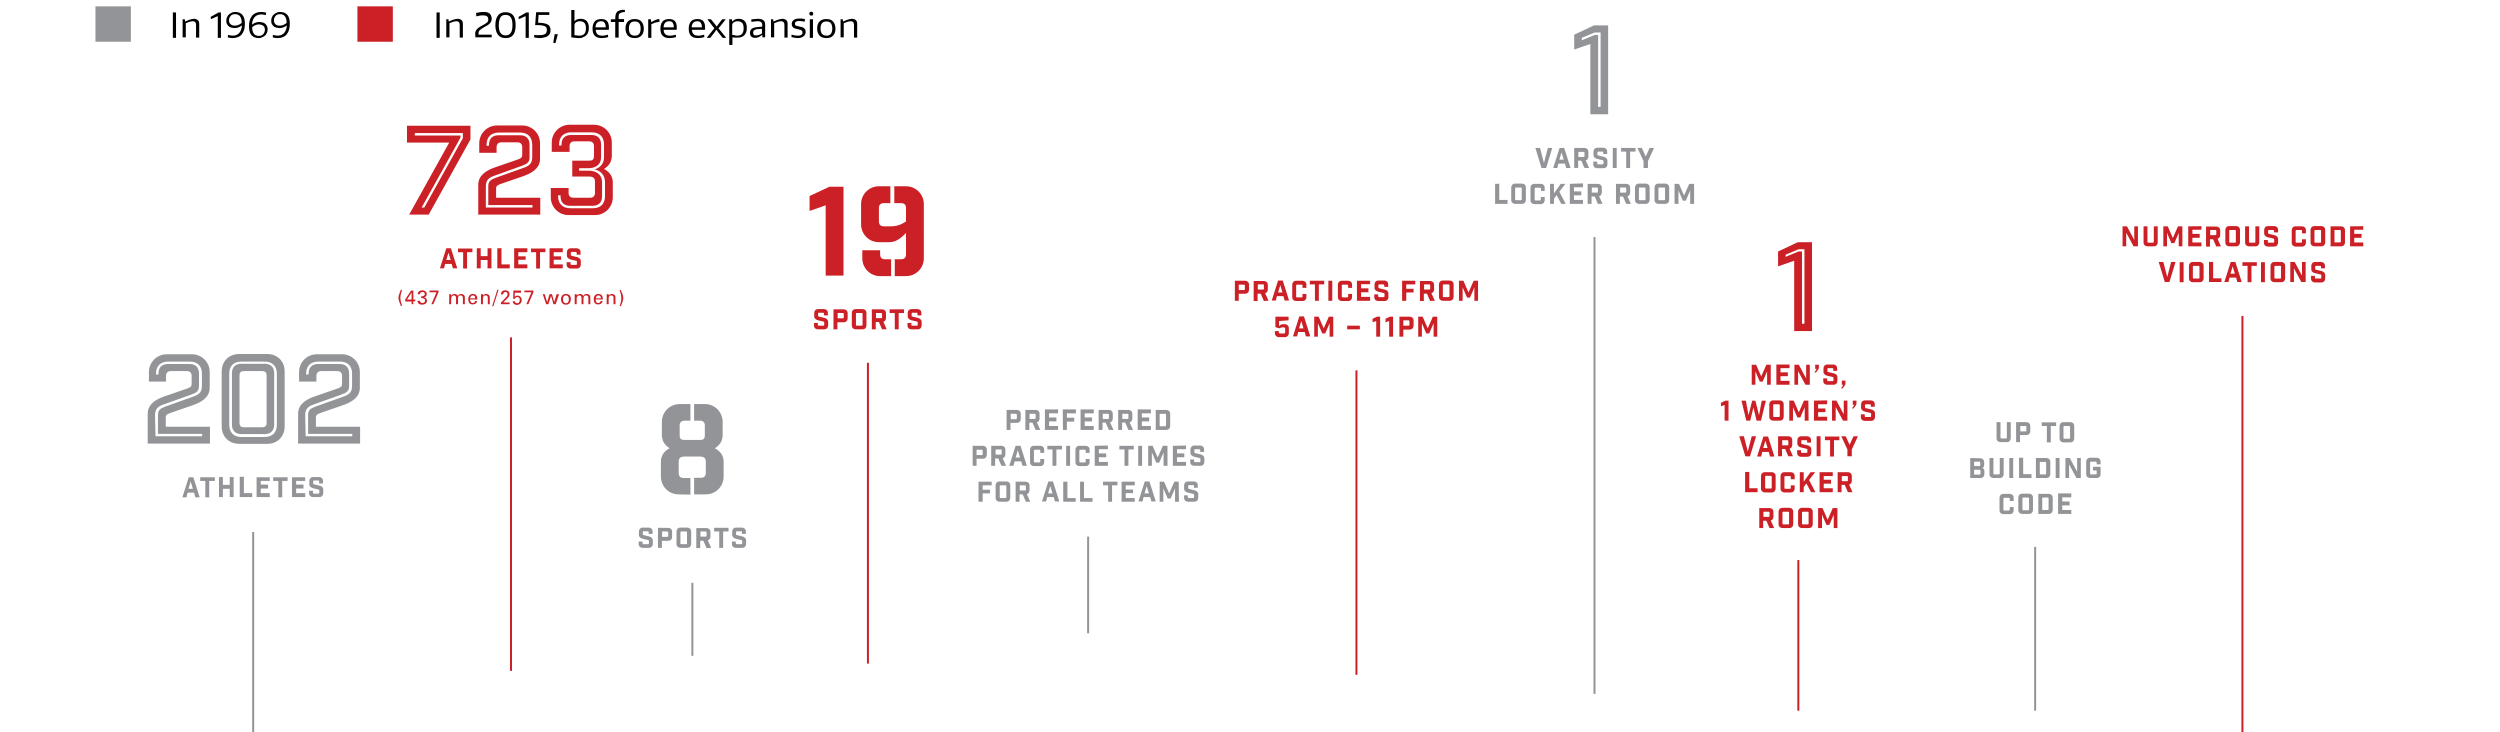 <?xml version="1.0" encoding="utf-8"?>
<!-- Generator: Adobe Illustrator 22.0.0, SVG Export Plug-In . SVG Version: 6.00 Build 0)  -->
<svg version="1.1" id="Layer_1" xmlns="http://www.w3.org/2000/svg" xmlns:xlink="http://www.w3.org/1999/xlink" x="0px" y="0px"
	 viewBox="0 0 1024 300" style="enable-background:new 0 0 1024 300;" xml:space="preserve">
<style type="text/css">
	.st0{fill:#929497;}
	.st1{fill:#CB2026;}
	.st2{fill:none;stroke:#929497;stroke-width:0.815;}
	.st3{fill:none;stroke:#CB2026;stroke-width:0.815;}
</style>
<g>
	<path class="st0" d="M130.7,198h1.6v-1c0-1-0.7-1.6-1.6-1.6h-2.4c-1,0-1.6,0.7-1.6,1.6v1.4c0,0.9,0.8,1.4,1.6,1.6l2.1,0.5
		c0.2,0.1,0.4,0.1,0.4,0.4v0.9c0,0.3-0.1,0.4-0.4,0.4h-1.8c-0.3,0-0.4-0.1-0.4-0.4V201h-1.6v1c0,1,0.7,1.6,1.6,1.6h2.6
		c1,0,1.6-0.7,1.6-1.6v-1.5c0-0.9-0.8-1.5-1.6-1.6l-2.1-0.5c-0.3-0.1-0.4-0.1-0.4-0.4v-0.8c0-0.3,0.1-0.4,0.4-0.4h1.6
		c0.3,0,0.4,0.1,0.4,0.4L130.7,198L130.7,198z M119.6,195.4v8.2h5.4v-1.6h-3.7v-1.9h3v-1.6h-3V197h3.7v-1.5H119.6z M117.8,197v-1.5
		h-5.9v1.5h2.1v6.7h1.6V197H117.8z M105.1,195.4v8.2h5.4v-1.6h-3.7v-1.9h3v-1.6h-3V197h3.7v-1.5H105.1z M98.2,195.4v8.2h5.1v-1.6
		h-3.4v-6.7H98.2z M89.7,203.6h1.6v-3.4h2.8v3.4h1.6v-8.2h-1.6v3.2h-2.8v-3.2h-1.6V203.6z M88,197v-1.5H82v1.5h2.1v6.7h1.6V197H88z
		 M78.1,197.2l0.9,3h-1.8L78.1,197.2z M76.8,201.8h2.7l0.5,1.9h1.8l-2.6-8.2h-1.9l-2.6,8.2h1.7L76.8,201.8z"/>
	<path class="st0" d="M125.2,178.7h19.1v-1h-18.1v-7.6c0-2,0.7-2.7,3.1-3.6l11.5-4.1c2.3-0.8,3.4-1.9,3.4-4.3v-5.1
		c0-3.1-1.8-4.9-5-4.9h-8.8c-3.1,0-5,1.8-5,4.9v0.4h1v-0.4c0-2.5,1.4-3.9,3.9-3.9h8.8c2.5,0,3.9,1.4,3.9,3.9v5.1
		c0,2-0.9,2.7-3.1,3.5l-11.5,4.1c-2.3,0.8-3.4,1.9-3.4,4.4L125.2,178.7L125.2,178.7z M129.6,156.3h-7.1v-3.9c0-4,3.2-7.3,7.3-7.3
		h10.3c4,0,7.3,3.2,7.3,7.3v6.4c0,4-3.4,6-7.3,7.3l-8.7,3c-1.3,0.5-2,0.7-2,2v3.7h18.1v6.9h-25.4v-12.2c0-4,3.4-6,7.3-7.3l8.7-3
		c1.3-0.5,2-0.7,2-2V154c0-1.3-0.7-2-2-2h-6.5c-1.3,0-2,0.7-2,2L129.6,156.3L129.6,156.3z M98.1,153.7c0-1.1,0.6-1.7,1.7-1.7h7.7
		c1.1,0,1.7,0.6,1.7,1.7v19.6c0,1.1-0.6,1.7-1.7,1.7h-7.7c-1.1,0-1.7-0.6-1.7-1.7C98.1,173.3,98.1,153.7,98.1,153.7z M98.9,149
		c-2.5,0-3.9,1.4-3.9,3.9v21c0,2.5,1.4,3.9,3.9,3.9h9.5c2.5,0,3.9-1.4,3.9-3.9v-21c0-2.5-1.4-3.9-3.9-3.9H98.9z M113.4,174
		c0,3.1-1.8,5-5,5h-9.5c-3.1,0-5-1.8-5-5v-21c0-3.1,1.8-4.9,5-4.9h9.5c3.1,0,5,1.8,5,4.9V174z M109.4,181.8c4.2,0,7.2-2.9,7.2-7.2
		v-22.4c0-4.2-2.9-7.2-7.2-7.2H98c-4.2,0-7.2,2.9-7.2,7.2v22.4c0,4.2,2.9,7.2,7.2,7.2H109.4z M63.7,178.7h19.1v-1H64.7v-7.6
		c0-2,0.7-2.7,3.1-3.6l11.5-4.1c2.3-0.8,3.4-1.9,3.4-4.3v-5.1c0-3.1-1.8-4.9-5-4.9h-8.8c-3.1,0-5,1.8-5,4.9v0.4h1v-0.4
		c0-2.5,1.4-3.9,3.9-3.9h8.8c2.5,0,3.9,1.4,3.9,3.9v5.1c0,2-0.9,2.7-3.1,3.5l-11.5,4.1c-2.3,0.8-3.4,1.9-3.4,4.4L63.7,178.7
		L63.7,178.7z M68,156.3H61v-3.9c0-4,3.2-7.3,7.3-7.3h10.3c4,0,7.3,3.2,7.3,7.3v6.4c0,4-3.4,6-7.3,7.3l-8.7,3c-1.3,0.5-2,0.7-2,2
		v3.7h18.1v6.9H60.5v-12.2c0-4,3.4-6,7.3-7.3l8.7-3c1.3-0.5,2-0.7,2-2V154c0-1.3-0.7-2-2-2H70c-1.3,0-2,0.7-2,2V156.3z"/>
	<path class="st1" d="M254.3,125.4c0.4-1,1-2.3,1-3.3c0-1-0.6-2.3-1-3.3h-0.5c0.4,1.2,0.7,2.3,0.7,3.3c0,1-0.3,2.2-0.7,3.3H254.3z
		 M249.3,120.5h-0.8v4.1h0.8v-2.2c0-0.8,0.2-1,0.3-1.1c0.3-0.3,0.8-0.3,0.8-0.3c0.6,0,0.9,0.4,0.9,1v2.6h0.8v-2.8
		c0-1.3-1.3-1.4-1.5-1.4c-0.4,0-1,0.2-1.2,0.7h0L249.3,120.5L249.3,120.5z M244.1,122.2c0-0.7,0.4-1.2,1-1.2c0.7,0,1.1,0.5,1,1.2
		H244.1z M246.9,122.7v-0.4c0-1.1-0.6-1.9-1.8-1.9c-1.3,0-1.9,1-1.9,2.2c0,1.2,0.5,2.1,1.8,2.1c1,0,1.7-0.5,1.8-1.4h-0.8
		c-0.1,0.6-0.4,0.8-1,0.8c-0.8,0-1.1-0.7-1-1.5L246.9,122.7L246.9,122.7z M236.2,120.5h-0.8v4.1h0.8v-2.1c0-0.1,0-0.6,0.1-0.8
		c0.2-0.5,0.7-0.7,1-0.7c0.7,0,0.9,0.5,0.9,1.2v2.4h0.8v-2.1c0-0.1,0-0.5,0.1-0.9c0.1-0.5,0.7-0.6,0.9-0.6c0.9,0,1,0.6,1,1.2v2.4
		h0.8v-2.9c0-0.7-0.6-1.3-1.5-1.3c-0.6,0-1.1,0.3-1.4,0.8c-0.2-0.5-0.7-0.8-1.4-0.8c-0.4,0-0.9,0.2-1.2,0.7h0L236.2,120.5
		L236.2,120.5z M230.6,122.6c0-0.9,0.3-1.6,1.2-1.6c0.9,0,1.2,0.7,1.2,1.6c0,0.9-0.3,1.6-1.2,1.6
		C230.9,124.2,230.6,123.4,230.6,122.6 M231.8,120.4c-1.3,0-2,0.9-2,2.2c0,1.3,0.7,2.2,2,2.2c1.3,0,2-0.9,2-2.2
		C233.9,121.3,233.2,120.4,231.8,120.4 M228,120.5l-1,3.2h0l-0.9-3.2h-1l-1,3.3h0l-1-3.3h-0.8l1.4,4.1h0.9l1.1-3.4h0l1,3.4h0.9
		l1.4-4.1H228z M214.8,119.7h2.9l-2.1,4.9h0.8l2.1-4.9V119h-3.7V119.7z M210.3,119l-0.1,3.4h0.7c0.2-0.6,0.5-0.7,1.1-0.7
		c0.7,0,0.9,0.6,0.9,1.2c0,0.6-0.3,1.3-1,1.3c-0.5,0-1-0.2-1-0.8h-0.9c0.1,1,0.8,1.5,1.7,1.5c1.1,0,2-0.8,2-1.9c0-1-0.6-1.9-1.7-1.9
		c-0.5,0-0.8,0.1-1.2,0.5l0.1-1.7h2.5V119L210.3,119L210.3,119z M208.7,123.9h-2.6v0c0.5-0.5,1.5-1.4,2-2c0.4-0.5,0.6-0.8,0.6-1.5
		c0-0.9-0.7-1.5-1.8-1.5c-1,0-1.7,0.6-1.7,1.7h0.9c0-0.5,0.3-1,0.9-1c0.6,0,0.9,0.3,0.9,0.9c0,0.4-0.1,0.7-0.4,1
		c-0.7,0.9-1.5,1.6-2.3,2.4v0.7h3.6L208.7,123.9L208.7,123.9z M203.7,118.7l-2.1,6.7h0.5l2.1-6.7H203.7z M197.8,120.5H197v4.1h0.8
		v-2.2c0-0.8,0.2-1,0.3-1.1c0.3-0.3,0.8-0.3,0.8-0.3c0.7,0,0.9,0.4,0.9,1v2.6h0.8v-2.8c0-1.3-1.3-1.4-1.5-1.4c-0.4,0-1,0.2-1.2,0.7
		h0L197.8,120.5L197.8,120.5z M192.6,122.2c0-0.7,0.4-1.2,1-1.2c0.8,0,1.1,0.5,1,1.2H192.6z M195.5,122.7v-0.4
		c0-1.1-0.6-1.9-1.8-1.9c-1.3,0-1.9,1-1.9,2.2c0,1.2,0.5,2.1,1.8,2.1c1,0,1.7-0.5,1.8-1.4h-0.8c-0.1,0.6-0.4,0.8-1,0.8
		c-0.8,0-1.1-0.7-1-1.5L195.5,122.7L195.5,122.7z M184.7,120.5H184v4.1h0.8v-2.1c0-0.1,0-0.6,0.1-0.8c0.2-0.5,0.7-0.7,1-0.7
		c0.7,0,0.9,0.5,0.9,1.2v2.4h0.8v-2.1c0-0.1,0-0.5,0.1-0.9c0.1-0.5,0.7-0.6,0.9-0.6c0.9,0,1,0.6,1,1.2v2.4h0.8v-2.9
		c0-0.7-0.6-1.3-1.5-1.3c-0.6,0-1.1,0.3-1.4,0.8c-0.2-0.5-0.7-0.8-1.4-0.8c-0.4,0-0.9,0.2-1.2,0.7h0L184.7,120.5L184.7,120.5z
		 M175.9,119.7h2.9l-2.1,4.9h0.8l2.1-4.9V119h-3.7V119.7z M172.5,122.1c0.8,0,1.6,0.1,1.6,1.1c0,0.6-0.6,0.9-1.1,0.9
		c-0.6,0-1-0.3-1-0.9H171c0,1,0.8,1.6,1.8,1.6c1.2,0,2.1-0.6,2.1-1.6c0-0.7-0.5-1.3-1.2-1.4v0c0.6-0.1,1.1-0.6,1.1-1.3
		c0-1.1-0.9-1.6-1.9-1.6c-0.9,0-1.8,0.6-1.8,1.6h0.9c0-0.5,0.5-0.9,1-0.9c0.6,0,1,0.2,1,0.8c0,0.8-0.8,1-1.5,1L172.5,122.1
		L172.5,122.1z M168.6,124.6h0.7v-1.2h0.8v-0.7h-0.8V119h-0.9l-2.4,3.6v0.9h2.6V124.6z M168.6,122.7h-1.9l1.9-2.9h0L168.6,122.7
		L168.6,122.7z M164.2,118.7c-0.4,1-1,2.3-1,3.3c0,1,0.6,2.3,1,3.3h0.5c-0.4-1.2-0.7-2.3-0.7-3.3c0-1,0.3-2.2,0.7-3.3H164.2z"/>
	<path class="st1" d="M236.2,104.3h1.6v-1c0-1-0.7-1.6-1.6-1.6h-2.4c-1,0-1.6,0.7-1.6,1.6v1.4c0,0.9,0.8,1.4,1.6,1.6l2.1,0.5
		c0.3,0.1,0.4,0.1,0.4,0.4v0.9c0,0.3-0.1,0.4-0.4,0.4h-1.8c-0.3,0-0.4-0.1-0.4-0.4v-0.7h-1.6v1c0,1,0.7,1.6,1.6,1.6h2.6
		c1,0,1.6-0.7,1.6-1.6v-1.5c0-0.9-0.8-1.4-1.6-1.6l-2.1-0.5c-0.3-0.1-0.4-0.1-0.4-0.4v-0.8c0-0.3,0.1-0.4,0.4-0.4h1.6
		c0.3,0,0.4,0.1,0.4,0.4L236.2,104.3L236.2,104.3z M225.1,101.7v8.2h5.4v-1.6h-3.7v-1.9h3V105h-3v-1.7h3.7v-1.6L225.1,101.7
		L225.1,101.7z M223.4,103.3v-1.5h-5.9v1.5h2.1v6.7h1.6v-6.7H223.4z M210.6,101.7v8.2h5.4v-1.6h-3.7v-1.9h3V105h-3v-1.7h3.7v-1.6
		L210.6,101.7L210.6,101.7z M203.7,101.7v8.2h5.1v-1.6h-3.4v-6.7C205.4,101.7,203.7,101.7,203.7,101.7z M195.3,109.9h1.6v-3.4h2.8
		v3.4h1.6v-8.2h-1.6v3.2h-2.8v-3.2h-1.6V109.9z M193.5,103.3v-1.5h-5.9v1.5h2.1v6.7h1.6v-6.7H193.5z M183.7,103.5l0.9,3h-1.8
		L183.7,103.5z M182.3,108.1h2.7l0.5,1.8h1.8l-2.6-8.2h-1.9l-2.6,8.2h1.7L182.3,108.1z"/>
	<path class="st1" d="M243.6,69.4c2.9,0.7,4.2,2.7,4.2,5.2v5.8c0,3.1-1.8,4.9-5,4.9h-9.2c-3.1,0-5-1.8-5-4.9V80h1v0.4
		c0,2.5,1.4,3.9,3.9,3.9h9.2c2.5,0,3.9-1.4,3.9-3.9v-5.8c0-2.9-2.1-4.7-5.6-4.7h-3.8v-1h3.8c2.8,0,5.2-1.3,5.2-4.5v-5.2
		c0-2.5-1.4-3.9-3.9-3.9h-8.4c-2.5,0-3.9,1.4-3.9,3.9v0.4h-1v-0.4c0-3.1,1.8-5,5-5h8.4c3.1,0,5,1.8,5,5v5.2
		C247.4,66.6,246.4,68.4,243.6,69.4 M232.9,77h-7.3v3.8c0,4,3.2,7.3,7.3,7.3h10.8c4,0,7.3-3.2,7.3-7.3v-6.1c0-2.2-1.1-4.2-3.6-5.5
		c2.3-1.4,3.2-3.3,3.2-5.5v-5.3c0-4-3.2-7.3-7.3-7.3h-10c-4,0-7.3,3.2-7.3,7.3v3.8h7.3v-2.3c0-1.3,0.7-2,2-2h6c1.3,0,2,0.7,2,2v3.9
		c0,1.6-0.6,2-2,2h-6.9v6.5h6.9c1.4,0,2.4,0.5,2.4,2v4.7c0,1.3-0.7,2-2,2h-6.8c-1.3,0-2-0.7-2-2V77z M199,85h19.1v-1H200v-7.6
		c0-2,0.7-2.7,3.1-3.6l11.5-4.1c2.3-0.8,3.4-1.9,3.4-4.3v-5.1c0-3.1-1.8-5-4.9-5h-8.8c-3.1,0-5,1.8-5,5v0.4h1v-0.4
		c0-2.5,1.4-3.9,3.9-3.9h8.8c2.5,0,3.9,1.4,3.9,3.9v5.1c0,2-0.9,2.7-3.1,3.5L202.4,72c-2.3,0.8-3.4,1.9-3.4,4.4V85z M203.4,62.6
		h-7.1v-3.9c0-4,3.2-7.3,7.3-7.3h10.3c4,0,7.3,3.2,7.3,7.3V65c0,4-3.4,6-7.3,7.3l-8.7,3c-1.3,0.5-2,0.7-2,2v3.7h18.1v6.9h-25.4V75.7
		c0-4,3.4-6,7.3-7.3l8.7-3c1.3-0.5,2-0.7,2-2v-3.1c0-1.3-0.7-2-2-2h-6.5c-1.3,0-2,0.7-2,2L203.4,62.6L203.4,62.6z M169.9,54.5h19.7
		v2.1L173.8,85h-1.1l15.9-28.6v-0.9h-18.7L169.9,54.5L169.9,54.5z M192.7,57.1v-5.6h-26v6.9h17.3l-16.4,29.5h8L192.7,57.1z"/>
	<path class="st0" d="M303.9,218.7h1.6v-1c0-1-0.7-1.6-1.6-1.6h-2.4c-1,0-1.6,0.7-1.6,1.6v1.4c0,0.9,0.8,1.4,1.6,1.6l2.1,0.5
		c0.3,0.1,0.4,0.1,0.4,0.4v0.9c0,0.3-0.1,0.4-0.4,0.4h-1.8c-0.3,0-0.4-0.1-0.4-0.4v-0.7h-1.6v1c0,1,0.7,1.6,1.6,1.6h2.6
		c1,0,1.6-0.7,1.6-1.6v-1.5c0-0.9-0.8-1.4-1.6-1.6l-2.1-0.5c-0.3-0.1-0.4-0.1-0.4-0.4v-0.8c0-0.3,0.1-0.4,0.4-0.4h1.6
		c0.3,0,0.4,0.1,0.4,0.4L303.9,218.7L303.9,218.7z M298.4,217.7v-1.5h-5.9v1.5h2.1v6.7h1.6v-6.7H298.4z M289.4,219.4
		c0,0.3-0.1,0.4-0.4,0.4h-2.1v-2.1h2.1c0.3,0,0.4,0.1,0.4,0.4V219.4z M291.3,224.4l-1.4-3.1c0.7-0.2,1.1-0.8,1.1-1.5v-1.9
		c0-1-0.7-1.6-1.6-1.6h-4.2v8.2h1.6v-3h1.3l1.3,3L291.3,224.4L291.3,224.4z M281.4,222.5c0,0.3-0.1,0.4-0.4,0.4h-1.9
		c-0.3,0-0.4-0.1-0.4-0.4v-4.4c0-0.3,0.1-0.4,0.4-0.4h1.9c0.3,0,0.4,0.1,0.4,0.4V222.5z M278.7,216.1c-1,0-1.6,0.7-1.6,1.6v5.1
		c0,1,0.7,1.6,1.6,1.6h2.8c1,0,1.6-0.7,1.6-1.6v-5.1c0-1-0.7-1.6-1.6-1.6H278.7z M271.2,219.9v-2.2h2.1c0.2,0,0.4,0.1,0.4,0.4v1.4
		c0,0.3-0.1,0.4-0.4,0.4L271.2,219.9L271.2,219.9z M269.5,216.2v8.2h1.6v-2.9h2.6c1,0,1.6-0.7,1.6-1.6v-2.1c0-1-0.7-1.6-1.6-1.6
		L269.5,216.2L269.5,216.2z M265.7,218.7h1.6v-1c0-1-0.7-1.6-1.6-1.6h-2.4c-1,0-1.6,0.7-1.6,1.6v1.4c0,0.9,0.8,1.4,1.6,1.6l2.1,0.5
		c0.3,0.1,0.4,0.1,0.4,0.4v0.9c0,0.3-0.1,0.4-0.4,0.4h-1.8c-0.3,0-0.4-0.1-0.4-0.4v-0.7h-1.6v1c0,1,0.7,1.6,1.6,1.6h2.6
		c1,0,1.6-0.7,1.6-1.6v-1.5c0-0.9-0.8-1.4-1.6-1.6l-2.1-0.5c-0.3-0.1-0.4-0.1-0.4-0.4v-0.8c0-0.3,0.1-0.4,0.4-0.4h1.6
		c0.3,0,0.4,0.1,0.4,0.4L265.7,218.7L265.7,218.7z"/>
	<path class="st0" d="M282.8,202.6v-6.8h-2.8c-1.3,0-2-0.7-2-2V189c0-1.5,1-2,2.4-2h6.3c1.4,0,2.4,0.5,2.4,2v4.7c0,1.3-0.7,2-2,2
		h-2.8v6.8h4.8c4,0,7.3-3.2,7.3-7.3v-6.1c0-2.2-1.1-4.2-3.6-5.5c2.3-1.4,3.2-3.3,3.2-5.5v-5.3c0-4-3.2-7.3-7.3-7.3h-4.4v6.8h2.4
		c1.3,0,2,0.7,2,2v3.9c0,1.6-0.6,2-2,2h-6.3c-1.4,0-2-0.4-2-2v-3.9c0-1.3,0.7-2,2-2h2.4v-6.8h-4.4c-4,0-7.3,3.2-7.3,7.3v5.3
		c0,2.2,0.9,4.1,3.2,5.5c-2.5,1.2-3.6,3.3-3.6,5.5v6.1c0,4,3.2,7.3,7.3,7.3L282.8,202.6L282.8,202.6z"/>
	<path class="st0" d="M693.7,75.3h-1.8l-2.1,4.8l-2.1-4.8h-1.8v8.2h1.6V78l1.8,4.2h1.2l1.8-4.2v5.5h1.6V75.3z M682,81.6
		c0,0.3-0.1,0.4-0.4,0.4h-1.9c-0.3,0-0.4-0.1-0.4-0.4v-4.4c0-0.3,0.1-0.4,0.4-0.4h1.9c0.3,0,0.4,0.1,0.4,0.4V81.6z M679.3,75.2
		c-1,0-1.6,0.7-1.6,1.6v5.1c0,1,0.7,1.6,1.6,1.6h2.8c1,0,1.6-0.7,1.6-1.6v-5.1c0-1-0.7-1.6-1.6-1.6H679.3z M674,81.6
		c0,0.3-0.1,0.4-0.4,0.4h-1.9c-0.3,0-0.4-0.1-0.4-0.4v-4.4c0-0.3,0.1-0.4,0.4-0.4h1.9c0.3,0,0.4,0.1,0.4,0.4V81.6z M671.3,75.2
		c-1,0-1.6,0.7-1.6,1.6v5.1c0,1,0.7,1.6,1.6,1.6h2.8c1,0,1.6-0.7,1.6-1.6v-5.1c0-1-0.7-1.6-1.6-1.6H671.3z M666.1,78.5
		c0,0.3-0.1,0.4-0.4,0.4h-2.1v-2.1h2.1c0.3,0,0.4,0.1,0.4,0.4V78.5z M668,83.5l-1.4-3.1c0.7-0.2,1.1-0.8,1.1-1.6v-1.9
		c0-1-0.7-1.6-1.6-1.6h-4.2v8.2h1.6v-3h1.3l1.3,3C666.2,83.5,668,83.5,668,83.5z M654.5,78.5c0,0.3-0.1,0.4-0.4,0.4H652v-2.1h2.1
		c0.3,0,0.4,0.1,0.4,0.4V78.5z M656.4,83.5l-1.4-3.1c0.7-0.2,1.1-0.8,1.1-1.6v-1.9c0-1-0.7-1.6-1.6-1.6h-4.2v8.2h1.6v-3h1.3l1.3,3
		C654.6,83.5,656.4,83.5,656.4,83.5z M643,75.3v8.2h5.4v-1.6h-3.7v-1.9h3v-1.6h-3v-1.7h3.7v-1.6L643,75.3L643,75.3z M637.6,79.9
		l1.9,3.6h1.8l-2.6-5l2.5-3.2h-1.9l-2.8,3.9v-3.9h-1.6v8.2h1.6v-2.1L637.6,79.9z M631.1,78.2h1.6v-1.3c0-1-0.7-1.6-1.6-1.6h-2.6
		c-1,0-1.6,0.7-1.6,1.6v5.1c0,1,0.7,1.6,1.6,1.6h2.6c1,0,1.6-0.7,1.6-1.6v-1.3h-1.6v1c0,0.3-0.1,0.4-0.4,0.4H629
		c-0.3,0-0.4-0.1-0.4-0.4v-4.4c0-0.3,0.1-0.4,0.4-0.4h1.8c0.3,0,0.4,0.1,0.4,0.4V78.2z M623.3,81.6c0,0.3-0.1,0.4-0.4,0.4H621
		c-0.3,0-0.4-0.1-0.4-0.4v-4.4c0-0.3,0.1-0.4,0.4-0.4h1.9c0.3,0,0.4,0.1,0.4,0.4V81.6z M620.6,75.2c-1,0-1.6,0.7-1.6,1.6v5.1
		c0,1,0.7,1.6,1.6,1.6h2.8c1,0,1.6-0.7,1.6-1.6v-5.1c0-1-0.7-1.6-1.6-1.6H620.6z M612.4,75.3v8.2h5.1v-1.6h-3.4v-6.7
		C614.1,75.3,612.4,75.3,612.4,75.3z"/>
	<path class="st0" d="M675,68.8V66l2.5-5.4h-1.8l-1.6,3.5l-1.6-3.5h-1.8l2.5,5.4v2.8H675z M669.9,62.1v-1.5H664v1.5h2.1v6.7h1.6
		v-6.7C667.7,62.1,669.9,62.1,669.9,62.1z M660.6,68.8h1.6v-8.2h-1.6V68.8z M656.7,63.1h1.6v-1c0-1-0.7-1.6-1.6-1.6h-2.4
		c-1,0-1.6,0.7-1.6,1.6v1.4c0,0.9,0.8,1.5,1.6,1.6l2.1,0.5c0.2,0.1,0.4,0.1,0.4,0.4v0.9c0,0.3-0.1,0.4-0.4,0.4h-1.8
		c-0.3,0-0.4-0.1-0.4-0.4v-0.7h-1.6v1.1c0,1,0.7,1.6,1.6,1.6h2.6c1,0,1.6-0.7,1.6-1.6v-1.5c0-0.9-0.8-1.4-1.6-1.6l-2.1-0.5
		c-0.3-0.1-0.4-0.1-0.4-0.4v-0.8c0-0.3,0.1-0.4,0.4-0.4h1.6c0.3,0,0.4,0.1,0.4,0.4L656.7,63.1L656.7,63.1z M649,63.9
		c0,0.3-0.1,0.4-0.4,0.4h-2.1v-2.1h2.1c0.3,0,0.4,0.1,0.4,0.4V63.9z M650.9,68.8l-1.4-3.1c0.7-0.2,1.1-0.8,1.1-1.6v-1.9
		c0-1-0.7-1.6-1.6-1.6h-4.2v8.2h1.6v-3h1.3l1.3,3H650.9z M639.6,62.4l0.9,3h-1.8L639.6,62.4z M638.3,67h2.7l0.5,1.8h1.8l-2.6-8.2
		h-1.9l-2.6,8.2h1.7L638.3,67z M635.8,60.6H634l-1.6,6.2l-1.6-6.2h-1.9l2.5,8.2h1.9L635.8,60.6z"/>
</g>
<path class="st0" d="M647.9,15.5l5.3-2.2h2.4v30.5h-1V14.3h-1.4l-5.3,2.2V15.5z M651.4,46.8h7.3V10.4h-5.8l-8.1,3.8v6.1l6.6-2.3
	L651.4,46.8L651.4,46.8z"/>
<g>
	<path class="st1" d="M752.5,208.1h-1.8l-2.1,4.8l-2.1-4.8h-1.8v8.2h1.6v-5.5l1.8,4.2h1.2l1.8-4.2v5.5h1.5V208.1z M740.8,214.4
		c0,0.3-0.1,0.4-0.4,0.4h-1.9c-0.3,0-0.4-0.1-0.4-0.4V210c0-0.3,0.1-0.4,0.4-0.4h1.9c0.3,0,0.4,0.1,0.4,0.4V214.4z M738.1,208
		c-1,0-1.6,0.7-1.6,1.6v5.1c0,1,0.7,1.6,1.6,1.6h2.8c1,0,1.6-0.7,1.6-1.6v-5.1c0-1-0.7-1.6-1.6-1.6H738.1z M732.8,214.4
		c0,0.3-0.1,0.4-0.4,0.4h-1.9c-0.2,0-0.4-0.1-0.4-0.4V210c0-0.3,0.1-0.4,0.4-0.4h1.9c0.3,0,0.4,0.1,0.4,0.4V214.4z M730.1,208
		c-1,0-1.6,0.7-1.6,1.6v5.1c0,1,0.7,1.6,1.6,1.6h2.8c1,0,1.6-0.7,1.6-1.6v-5.1c0-1-0.7-1.6-1.6-1.6H730.1z M724.8,211.3
		c0,0.3-0.1,0.4-0.4,0.4h-2.1v-2.1h2.1c0.3,0,0.4,0.1,0.4,0.4V211.3z M726.7,216.3l-1.4-3.1c0.7-0.2,1.1-0.8,1.1-1.6v-1.9
		c0-1-0.7-1.6-1.6-1.6h-4.2v8.2h1.6v-3h1.3l1.3,3L726.7,216.3L726.7,216.3z"/>
	<path class="st1" d="M756.9,196.7c0,0.3-0.1,0.4-0.4,0.4h-2.1V195h2.1c0.3,0,0.4,0.1,0.4,0.4V196.7z M758.8,201.6l-1.4-3.1
		c0.7-0.2,1.1-0.8,1.1-1.6V195c0-1-0.7-1.6-1.6-1.6h-4.2v8.2h1.6v-3h1.3l1.3,3H758.8z M745.3,193.4v8.2h5.4v-1.6H747v-1.9h3v-1.6h-3
		V195h3.7v-1.6H745.3z M739.9,198l1.9,3.6h1.8l-2.6-5l2.5-3.2h-1.9l-2.8,3.9v-3.9h-1.6v8.2h1.6v-2.1L739.9,198z M733.5,196.3h1.6
		V195c0-1-0.7-1.6-1.6-1.6h-2.6c-1,0-1.6,0.7-1.6,1.6v5.1c0,1,0.7,1.6,1.6,1.6h2.6c1,0,1.6-0.7,1.6-1.6v-1.3h-1.6v1
		c0,0.3-0.1,0.4-0.4,0.4h-1.8c-0.3,0-0.4-0.1-0.4-0.4v-4.4c0-0.3,0.1-0.4,0.4-0.4h1.8c0.3,0,0.4,0.1,0.4,0.4V196.3z M725.7,199.7
		c0,0.3-0.1,0.4-0.4,0.4h-1.9c-0.3,0-0.4-0.1-0.4-0.4v-4.4c0-0.3,0.1-0.4,0.4-0.4h1.9c0.3,0,0.4,0.1,0.4,0.4V199.7z M722.9,193.4
		c-1,0-1.6,0.7-1.6,1.6v5.1c0,1,0.7,1.6,1.6,1.6h2.8c1,0,1.6-0.7,1.6-1.6V195c0-1-0.7-1.6-1.6-1.6H722.9z M714.8,193.4v8.2h5.1v-1.6
		h-3.4v-6.7H714.8z"/>
	<path class="st1" d="M758.5,186.9v-2.8l2.5-5.4h-1.8l-1.6,3.5l-1.6-3.5h-1.8l2.5,5.4v2.8H758.5z M753.4,180.3v-1.5h-5.9v1.5h2.1
		v6.7h1.6v-6.7H753.4z M744.1,186.9h1.6v-8.2h-1.6V186.9z M740.2,181.3h1.6v-1c0-1-0.7-1.6-1.6-1.6h-2.4c-1,0-1.6,0.7-1.6,1.6v1.4
		c0,0.9,0.8,1.5,1.6,1.6l2.1,0.5c0.3,0.1,0.4,0.1,0.4,0.4v0.9c0,0.3-0.1,0.4-0.4,0.4h-1.8c-0.3,0-0.4-0.1-0.4-0.4v-0.7h-1.6v1.1
		c0,1,0.7,1.6,1.6,1.6h2.6c1,0,1.6-0.7,1.6-1.6v-1.5c0-0.9-0.8-1.5-1.6-1.6l-2.1-0.5c-0.3-0.1-0.4-0.1-0.4-0.4v-0.8
		c0-0.3,0.1-0.4,0.4-0.4h1.6c0.3,0,0.4,0.1,0.4,0.4L740.2,181.3L740.2,181.3z M732.5,182c0,0.3-0.1,0.4-0.4,0.4H730v-2.1h2.1
		c0.2,0,0.4,0.1,0.4,0.4V182z M734.4,186.9l-1.4-3.1c0.7-0.2,1.1-0.8,1.1-1.6v-1.9c0-1-0.7-1.6-1.6-1.6h-4.2v8.2h1.6v-3h1.3l1.3,3
		L734.4,186.9L734.4,186.9z M723.1,180.5l0.9,3h-1.8L723.1,180.5z M721.8,185.1h2.7l0.5,1.9h1.8l-2.6-8.2h-1.9l-2.6,8.2h1.7
		L721.8,185.1z M719.3,178.7h-1.8l-1.6,6.2l-1.6-6.2h-1.9l2.5,8.2h1.9L719.3,178.7z"/>
	<path class="st1" d="M766.3,166.6h1.6v-1c0-1-0.7-1.6-1.6-1.6h-2.4c-1,0-1.6,0.7-1.6,1.6v1.4c0,0.9,0.8,1.4,1.6,1.6l2.1,0.5
		c0.3,0.1,0.4,0.1,0.4,0.4v0.9c0,0.3-0.1,0.4-0.4,0.4h-1.8c-0.3,0-0.4-0.1-0.4-0.4v-0.7h-1.6v1.1c0,1,0.7,1.6,1.6,1.6h2.6
		c1,0,1.6-0.7,1.6-1.6v-1.5c0-0.9-0.8-1.5-1.6-1.6l-2.1-0.5c-0.3-0.1-0.4-0.1-0.4-0.4V166c0-0.3,0.1-0.4,0.4-0.4h1.6
		c0.3,0,0.4,0.1,0.4,0.4L766.3,166.6L766.3,166.6z M760.5,164.1h-1.6v1.7h0.6l-0.9,1.5h0.6l0.7-0.9c0.3-0.4,0.5-0.7,0.5-1.1V164.1z
		 M755.2,164.1v5.6l-3-5.6h-1.8v8.2h1.5v-5.6l3,5.6h1.8v-8.2H755.2z M743,164.1v8.2h5.4v-1.6h-3.7v-1.9h3v-1.5h-3v-1.7h3.7v-1.6
		L743,164.1L743,164.1z M740.7,164.1h-1.8l-2.1,4.8l-2.1-4.8h-1.8v8.2h1.5v-5.5l1.8,4.2h1.2l1.8-4.2v5.5h1.6L740.7,164.1
		L740.7,164.1z M729,170.4c0,0.3-0.1,0.4-0.4,0.4h-1.9c-0.3,0-0.4-0.1-0.4-0.4V166c0-0.3,0.1-0.4,0.4-0.4h1.9c0.3,0,0.4,0.1,0.4,0.4
		V170.4z M726.3,164c-1,0-1.6,0.7-1.6,1.6v5.1c0,1,0.7,1.6,1.6,1.6h2.7c1,0,1.6-0.7,1.6-1.6v-5.1c0-1-0.7-1.6-1.6-1.6H726.3z
		 M721.3,172.3l2-8.2h-1.7l-1.1,6l-1.5-6h-1.3l-1.5,6l-1.1-6h-1.8l2,8.2h1.6l1.3-5.4l1.3,5.4H721.3z M706.4,172.3h1.6v-8.2h-1.3
		l-1.8,0.9v1.4l1.5-0.5L706.4,172.3L706.4,172.3z"/>
	<path class="st1" d="M756,155.9h-1.6v1.7h0.6l-0.9,1.5h0.6l0.7-0.9c0.3-0.4,0.5-0.7,0.5-1.1V155.9z M750.9,151.9h1.6v-1
		c0-1-0.7-1.6-1.6-1.6h-2.4c-1,0-1.6,0.7-1.6,1.6v1.4c0,0.9,0.8,1.5,1.6,1.6l2.1,0.5c0.3,0.1,0.4,0.1,0.4,0.4v0.9
		c0,0.3-0.1,0.4-0.4,0.4h-1.8c-0.3,0-0.4-0.1-0.4-0.4V155h-1.6v1c0,1,0.7,1.6,1.6,1.6h2.6c1,0,1.6-0.7,1.6-1.6v-1.5
		c0-0.9-0.8-1.5-1.6-1.6l-2.1-0.5c-0.3-0.1-0.4-0.1-0.4-0.4v-0.8c0-0.3,0.1-0.4,0.4-0.4h1.6c0.3,0,0.4,0.1,0.4,0.4L750.9,151.9
		L750.9,151.9z M745.1,149.4h-1.6v1.7h0.6l-0.9,1.5h0.6l0.7-0.9c0.3-0.4,0.5-0.7,0.5-1.1V149.4z M739.8,149.4v5.6l-3-5.6H735v8.2
		h1.5V152l3,5.6h1.8v-8.2H739.8z M727.6,149.4v8.2h5.4v-1.6h-3.7v-1.9h3v-1.6h-3v-1.7h3.7v-1.5H727.6z M725.3,149.4h-1.8l-2.1,4.8
		l-2.1-4.8h-1.8v8.2h1.5v-5.5l1.8,4.2h1.2l1.8-4.2v5.5h1.5L725.3,149.4L725.3,149.4z"/>
</g>
<path class="st1" d="M731.4,104.3l5.3-2.2h2.4v30.5h-1v-29.6h-1.4l-5.3,2.2L731.4,104.3L731.4,104.3z M734.9,135.6h7.3V99.2h-5.8
	l-8.1,3.8v6.1l6.6-2.3L734.9,135.6L734.9,135.6z"/>
<path class="st0" d="M489,199.8h1.6v-1c0-1-0.7-1.6-1.6-1.6h-2.4c-1,0-1.6,0.7-1.6,1.6v1.4c0,0.9,0.8,1.4,1.6,1.6l2.1,0.5
	c0.3,0.1,0.4,0.1,0.4,0.4v0.9c0,0.3-0.1,0.4-0.4,0.4h-1.8c-0.3,0-0.4-0.1-0.4-0.4v-0.7H485v1c0,1,0.7,1.6,1.6,1.6h2.6
	c1,0,1.6-0.7,1.6-1.6v-1.5c0-0.9-0.8-1.4-1.6-1.6l-2.1-0.5c-0.2-0.1-0.4-0.1-0.4-0.4v-0.8c0-0.3,0.1-0.4,0.4-0.4h1.6
	c0.3,0,0.4,0.1,0.4,0.4L489,199.8L489,199.8z M482.8,197.3H481l-2.1,4.8l-2.1-4.8H475v8.2h1.5V200l1.8,4.2h1.2l1.8-4.2v5.5h1.6
	L482.8,197.3L482.8,197.3z M469.7,199.1l0.9,3h-1.8L469.7,199.1z M468.4,203.6h2.7l0.5,1.8h1.8l-2.6-8.2h-1.9l-2.6,8.2h1.7
	L468.4,203.6z M459.4,197.3v8.2h5.4v-1.5h-3.7V202h3v-1.5h-3v-1.7h3.7v-1.5L459.4,197.3L459.4,197.3z M457.7,198.8v-1.5h-5.9v1.5
	h2.1v6.7h1.6v-6.7H457.7z M442.4,197.3v8.2h5.1v-1.5H444v-6.7L442.4,197.3L442.4,197.3z M435.5,197.3v8.2h5.1v-1.5h-3.4v-6.7
	L435.5,197.3L435.5,197.3z M430.2,199.1l0.9,3h-1.8L430.2,199.1z M428.9,203.6h2.7l0.5,1.8h1.8l-2.6-8.2h-1.9l-2.6,8.2h1.7
	L428.9,203.6z M420.2,200.5c0,0.3-0.1,0.4-0.4,0.4h-2.1v-2.1h2.1c0.3,0,0.4,0.1,0.4,0.4V200.5z M422,205.5l-1.4-3.1
	c0.7-0.2,1.1-0.8,1.1-1.6v-1.9c0-1-0.7-1.6-1.6-1.6H416v8.2h1.6v-3h1.3l1.3,3H422z M412.2,203.6c0,0.3-0.1,0.4-0.4,0.4h-1.9
	c-0.3,0-0.4-0.1-0.4-0.4v-4.4c0-0.3,0.1-0.4,0.4-0.4h1.9c0.3,0,0.4,0.1,0.4,0.4V203.6z M409.4,197.2c-1,0-1.6,0.7-1.6,1.6v5.1
	c0,1,0.7,1.6,1.6,1.6h2.8c1,0,1.6-0.7,1.6-1.6v-5.1c0-1-0.7-1.6-1.6-1.6H409.4z M400.9,205.5h1.6v-3.4h3v-1.5h-3v-1.8h3.7v-1.5h-5.4
	V205.5z"/>
<path class="st0" d="M491.6,185.1h1.6v-1c0-1-0.7-1.6-1.6-1.6h-2.4c-1,0-1.6,0.7-1.6,1.6v1.4c0,0.9,0.8,1.4,1.6,1.6l2.1,0.5
	c0.3,0.1,0.4,0.1,0.4,0.4v0.9c0,0.3-0.1,0.4-0.4,0.4h-1.8c-0.3,0-0.4-0.1-0.4-0.4v-0.7h-1.6v1c0,1,0.7,1.6,1.6,1.6h2.6
	c1,0,1.6-0.7,1.6-1.6v-1.5c0-0.9-0.8-1.4-1.6-1.6l-2.1-0.5c-0.3-0.1-0.4-0.1-0.4-0.4v-0.8c0-0.3,0.1-0.4,0.4-0.4h1.6
	c0.3,0,0.4,0.1,0.4,0.4V185.1z M480.4,182.6v8.2h5.4v-1.6h-3.7v-1.9h3v-1.6h-3v-1.7h3.7v-1.5L480.4,182.6L480.4,182.6z M478.1,182.6
	h-1.8l-2.1,4.8l-2.1-4.8h-1.8v8.2h1.5v-5.5l1.8,4.2h1.2l1.8-4.2v5.5h1.6V182.6z M466.2,190.8h1.6v-8.2h-1.6V190.8z M464.4,184.1
	v-1.5h-5.9v1.5h2.1v6.7h1.6v-6.7H464.4z M448.4,182.6v8.2h5.4v-1.6h-3.7v-1.9h3v-1.6h-3v-1.7h3.7v-1.5L448.4,182.6L448.4,182.6z
	 M444.7,185.5h1.6v-1.3c0-1-0.7-1.6-1.6-1.6h-2.6c-1,0-1.6,0.7-1.6,1.6v5.1c0,1,0.7,1.6,1.6,1.6h2.6c1,0,1.6-0.7,1.6-1.6v-1.3h-1.6
	v1c0,0.3-0.1,0.4-0.4,0.4h-1.8c-0.3,0-0.4-0.1-0.4-0.4v-4.4c0-0.3,0.1-0.4,0.4-0.4h1.8c0.3,0,0.4,0.1,0.4,0.4V185.5z M436.7,190.8
	h1.6v-8.2h-1.6V190.8z M435,184.1v-1.5H429v1.5h2.1v6.7h1.6v-6.7H435z M426.1,185.5h1.6v-1.3c0-1-0.7-1.6-1.6-1.6h-2.6
	c-1,0-1.6,0.7-1.6,1.6v5.1c0,1,0.7,1.6,1.6,1.6h2.6c1,0,1.6-0.7,1.6-1.6v-1.3h-1.6v1c0,0.3-0.1,0.4-0.4,0.4h-1.8
	c-0.3,0-0.4-0.1-0.4-0.4v-4.4c0-0.3,0.1-0.4,0.4-0.4h1.8c0.3,0,0.4,0.1,0.4,0.4V185.5z M416.9,184.4l0.9,3h-1.8L416.9,184.4z
	 M415.6,189h2.7l0.5,1.8h1.8l-2.6-8.2H416l-2.6,8.2h1.7L415.6,189z M410.3,185.8c0,0.3-0.1,0.4-0.4,0.4h-2.1v-2.1h2.1
	c0.3,0,0.4,0.1,0.4,0.4V185.8z M412.1,190.8l-1.4-3.1c0.7-0.2,1.1-0.8,1.1-1.6v-1.9c0-1-0.7-1.6-1.6-1.6h-4.2v8.2h1.6v-3h1.3l1.3,3
	H412.1z M400,186.4v-2.2h2.1c0.3,0,0.4,0.1,0.4,0.4v1.4c0,0.3-0.1,0.4-0.4,0.4H400z M398.4,182.6v8.2h1.6v-2.9h2.6
	c1,0,1.6-0.7,1.6-1.6v-2.1c0-1-0.7-1.6-1.6-1.6L398.4,182.6L398.4,182.6z"/>
<path class="st0" d="M475,174.6v-5.1h2.2c0.3,0,0.4,0.1,0.4,0.4v4.3c0,0.2-0.1,0.4-0.4,0.4L475,174.6L475,174.6z M473.4,167.9v8.2
	h4.3c1,0,1.6-0.7,1.6-1.6v-5c0-1-0.7-1.6-1.6-1.6H473.4z M466,167.9v8.2h5.4v-1.6h-3.7v-1.9h3v-1.6h-3v-1.7h3.7v-1.6H466z
	 M462.2,171.2c0,0.3-0.1,0.4-0.4,0.4h-2.1v-2.1h2.1c0.3,0,0.4,0.1,0.4,0.4V171.2z M464.1,176.1l-1.4-3.1c0.7-0.2,1.1-0.8,1.1-1.6
	v-1.9c0-1-0.7-1.6-1.6-1.6H458v8.2h1.6v-3h1.3l1.3,3L464.1,176.1L464.1,176.1z M454.2,171.2c0,0.3-0.1,0.4-0.4,0.4h-2.1v-2.1h2.1
	c0.3,0,0.4,0.1,0.4,0.4V171.2z M456.1,176.1l-1.4-3.1c0.7-0.2,1.1-0.8,1.1-1.6v-1.9c0-1-0.7-1.6-1.6-1.6H450v8.2h1.6v-3h1.3l1.3,3
	L456.1,176.1L456.1,176.1z M442.6,167.9v8.2h5.4v-1.6h-3.7v-1.9h3v-1.6h-3v-1.7h3.7v-1.6H442.6z M435.4,176.1h1.6v-3.4h3v-1.6h-3
	v-1.8h3.7v-1.6h-5.4L435.4,176.1L435.4,176.1z M428,167.9v8.2h5.4v-1.6h-3.7v-1.9h3v-1.6h-3v-1.7h3.7v-1.6H428z M424.2,171.2
	c0,0.3-0.1,0.4-0.4,0.4h-2.1v-2.1h2.1c0.3,0,0.4,0.1,0.4,0.4V171.2z M426.1,176.1l-1.4-3.1c0.7-0.2,1.1-0.8,1.1-1.6v-1.9
	c0-1-0.7-1.6-1.6-1.6h-4.2v8.2h1.6v-3h1.3l1.3,3L426.1,176.1L426.1,176.1z M414,171.7v-2.2h2.1c0.3,0,0.4,0.1,0.4,0.4v1.4
	c0,0.2-0.1,0.4-0.4,0.4L414,171.7L414,171.7z M412.3,167.9v8.2h1.6v-2.9h2.6c1,0,1.6-0.7,1.6-1.6v-2.1c0-1-0.7-1.6-1.6-1.6
	L412.3,167.9L412.3,167.9z"/>
<path class="st1" d="M588.7,129.7h-1.8l-2.1,4.8l-2.1-4.8h-1.8v8.2h1.5v-5.5l1.8,4.2h1.2l1.8-4.2v5.5h1.5V129.7z M574.8,133.4v-2.2
	h2.1c0.2,0,0.4,0.1,0.4,0.4v1.4c0,0.3-0.1,0.4-0.4,0.4L574.8,133.4L574.8,133.4z M573.2,129.7v8.2h1.6V135h2.6c1,0,1.6-0.7,1.6-1.6
	v-2.1c0-1-0.7-1.6-1.6-1.6H573.2z M569,137.9h1.6v-8.2h-1.3l-1.8,0.9v1.4l1.5-0.5V137.9z M563.7,137.9h1.6v-8.2h-1.3l-1.8,0.9v1.4
	l1.5-0.5V137.9z M557,133.4h-5.2v1.5h5.2V133.4z M546.1,129.7h-1.8l-2.1,4.8l-2.1-4.8h-1.8v8.2h1.5v-5.5l1.8,4.2h1.2l1.8-4.2v5.5
	h1.5V129.7z M533,131.5l0.9,3h-1.8L533,131.5z M531.7,136h2.7l0.5,1.8h1.8l-2.6-8.2h-1.9l-2.6,8.2h1.7L531.7,136z M527.8,131.2v-1.5
	h-5.4v4.3l1.6,0.5l0.2-0.1c0.4-0.2,0.8-0.3,1.1-0.3h0.6c0.3,0,0.5,0.2,0.5,0.5v1.5c0,0.3-0.2,0.5-0.5,0.5h-1.6
	c-0.3,0-0.5-0.2-0.5-0.5v-0.5h-1.6v0.9c0,0.9,0.7,1.6,1.6,1.6h2.5c0.9,0,1.6-0.7,1.6-1.6v-2.1c0-0.9-0.7-1.6-1.6-1.6h-0.9
	c-0.6,0-1.1,0.4-1.3,0.6l-0.2,0.2v-2.1L527.8,131.2L527.8,131.2z"/>
<path class="st1" d="M605.4,115h-1.8l-2.1,4.8l-2.1-4.8h-1.8v8.2h1.5v-5.5l1.8,4.2h1.2l1.8-4.2v5.5h1.5L605.4,115L605.4,115z
	 M593.7,121.3c0,0.3-0.1,0.4-0.4,0.4h-1.9c-0.3,0-0.4-0.1-0.4-0.4v-4.4c0-0.3,0.1-0.4,0.4-0.4h1.9c0.3,0,0.4,0.1,0.4,0.4V121.3z
	 M591,114.9c-1,0-1.6,0.7-1.6,1.6v5.1c0,1,0.7,1.6,1.6,1.6h2.8c1,0,1.6-0.7,1.6-1.6v-5.1c0-1-0.7-1.6-1.6-1.6H591z M585.8,118.2
	c0,0.3-0.1,0.4-0.4,0.4h-2.1v-2.1h2.1c0.3,0,0.4,0.1,0.4,0.4V118.2z M587.7,123.2l-1.4-3.1c0.7-0.2,1.1-0.8,1.1-1.5v-1.9
	c0-1-0.7-1.6-1.6-1.6h-4.2v8.2h1.6v-3h1.3l1.3,3C585.9,123.2,587.7,123.2,587.7,123.2z M574.4,123.2h1.6v-3.4h3v-1.5h-3v-1.8h3.7
	V115h-5.4V123.2z M567,117.5h1.6v-1c0-1-0.7-1.6-1.6-1.6h-2.4c-1,0-1.6,0.7-1.6,1.6v1.4c0,0.9,0.8,1.4,1.6,1.6l2.1,0.5
	c0.2,0.1,0.4,0.1,0.4,0.4v0.9c0,0.3-0.1,0.4-0.4,0.4h-1.8c-0.2,0-0.4-0.1-0.4-0.4v-0.7h-1.6v1.1c0,1,0.7,1.6,1.6,1.6h2.6
	c1,0,1.6-0.7,1.6-1.6v-1.5c0-0.9-0.8-1.5-1.6-1.6l-2.1-0.5c-0.3-0.1-0.4-0.1-0.4-0.4v-0.8c0-0.3,0.1-0.4,0.4-0.4h1.6
	c0.3,0,0.4,0.1,0.4,0.4L567,117.5L567,117.5z M555.8,115v8.2h5.4v-1.6h-3.7v-1.9h3v-1.6h-3v-1.7h3.7V115L555.8,115L555.8,115z
	 M552.2,117.9h1.6v-1.3c0-1-0.7-1.6-1.6-1.6h-2.6c-1,0-1.6,0.7-1.6,1.6v5.1c0,1,0.7,1.6,1.6,1.6h2.6c1,0,1.6-0.7,1.6-1.6v-1.3h-1.6
	v1c0,0.3-0.1,0.4-0.4,0.4H550c-0.3,0-0.4-0.1-0.4-0.4v-4.4c0-0.3,0.1-0.4,0.4-0.4h1.8c0.3,0,0.4,0.1,0.4,0.4V117.9z M544.1,123.2
	h1.6V115h-1.6V123.2z M542.4,116.5V115h-5.9v1.5h2.1v6.7h1.6v-6.7H542.4z M533.5,117.9h1.6v-1.3c0-1-0.7-1.6-1.6-1.6h-2.6
	c-1,0-1.6,0.7-1.6,1.6v5.1c0,1,0.7,1.6,1.6,1.6h2.6c1,0,1.6-0.7,1.6-1.6v-1.3h-1.6v1c0,0.3-0.1,0.4-0.4,0.4h-1.8
	c-0.3,0-0.4-0.1-0.4-0.4v-4.4c0-0.3,0.1-0.4,0.4-0.4h1.8c0.3,0,0.4,0.1,0.4,0.4V117.9z M524.4,116.8l0.9,3h-1.8L524.4,116.8z
	 M523,121.3h2.7l0.5,1.8h1.8l-2.6-8.2h-1.9l-2.6,8.2h1.7L523,121.3z M517.7,118.2c0,0.3-0.1,0.4-0.4,0.4h-2.1v-2.1h2.1
	c0.3,0,0.4,0.1,0.4,0.4V118.2z M519.6,123.2l-1.4-3.1c0.7-0.2,1.1-0.8,1.1-1.5v-1.9c0-1-0.7-1.6-1.6-1.6h-4.2v8.2h1.6v-3h1.3l1.3,3
	C517.8,123.2,519.6,123.2,519.6,123.2z M507.4,118.8v-2.2h2.1c0.3,0,0.4,0.1,0.4,0.4v1.4c0,0.3-0.1,0.4-0.4,0.4H507.4z M505.8,115
	v8.2h1.6v-2.9h2.6c1,0,1.6-0.7,1.6-1.6v-2.1c0-1-0.7-1.6-1.6-1.6L505.8,115L505.8,115z"/>
<path class="st1" d="M950.7,109.9h1.6v-1c0-1-0.7-1.6-1.6-1.6h-2.4c-1,0-1.6,0.7-1.6,1.6v1.4c0,0.9,0.8,1.5,1.6,1.6l2.1,0.5
	c0.3,0.1,0.4,0.1,0.4,0.4v0.9c0,0.3-0.1,0.4-0.4,0.4h-1.8c-0.3,0-0.4-0.1-0.4-0.4v-0.7h-1.6v1.1c0,1,0.7,1.6,1.6,1.6h2.6
	c1,0,1.6-0.7,1.6-1.6v-1.5c0-0.9-0.8-1.4-1.6-1.6l-2.1-0.5c-0.3-0.1-0.4-0.1-0.4-0.4v-0.8c0-0.3,0.1-0.4,0.4-0.4h1.6
	c0.3,0,0.4,0.1,0.4,0.4L950.7,109.9L950.7,109.9z M942.9,107.3v5.6l-3-5.6h-1.8v8.2h1.5v-5.6l3,5.6h1.8v-8.2H942.9z M934.3,113.7
	c0,0.3-0.1,0.4-0.4,0.4H932c-0.3,0-0.4-0.1-0.4-0.4v-4.4c0-0.3,0.1-0.4,0.4-0.4h1.9c0.3,0,0.4,0.1,0.4,0.4V113.7z M931.6,107.3
	c-1,0-1.6,0.7-1.6,1.6v5.1c0,1,0.7,1.6,1.6,1.6h2.8c1,0,1.6-0.7,1.6-1.6v-5.1c0-1-0.7-1.6-1.6-1.6H931.6z M926.1,115.6h1.6v-8.2
	h-1.6V115.6z M924.4,108.9v-1.5h-5.9v1.5h2.1v6.7h1.6v-6.7H924.4z M914.5,109.1l0.9,3h-1.8L914.5,109.1z M913.2,113.7h2.7l0.5,1.8
	h1.8l-2.6-8.2h-1.9l-2.6,8.2h1.7L913.2,113.7z M904.8,107.3v8.2h5.1V114h-3.4v-6.7C906.4,107.3,904.8,107.3,904.8,107.3z
	 M900.9,113.7c0,0.3-0.1,0.4-0.4,0.4h-1.9c-0.3,0-0.4-0.1-0.4-0.4v-4.4c0-0.3,0.1-0.4,0.4-0.4h1.9c0.3,0,0.4,0.1,0.4,0.4V113.7z
	 M898.2,107.3c-1,0-1.6,0.7-1.6,1.6v5.1c0,1,0.7,1.6,1.6,1.6h2.8c1,0,1.6-0.7,1.6-1.6v-5.1c0-1-0.7-1.6-1.6-1.6H898.2z M892.8,115.6
	h1.6v-8.2h-1.6V115.6z M891.1,107.3h-1.8l-1.6,6.2l-1.6-6.2h-1.9l2.5,8.2h1.9L891.1,107.3z"/>
<path class="st1" d="M962.6,92.7v8.2h5.4v-1.6h-3.7v-1.9h3v-1.6h-3v-1.7h3.7v-1.5C968,92.7,962.6,92.7,962.6,92.7z M956.2,99.3v-5.1
	h2.2c0.3,0,0.4,0.1,0.4,0.4v4.3c0,0.3-0.1,0.4-0.4,0.4L956.2,99.3L956.2,99.3z M954.6,92.7v8.2h4.3c1,0,1.6-0.7,1.6-1.6v-5
	c0-1-0.7-1.6-1.6-1.6H954.6z M950.7,99c0,0.3-0.1,0.4-0.4,0.4h-1.9c-0.3,0-0.4-0.1-0.4-0.4v-4.4c0-0.3,0.1-0.4,0.4-0.4h1.9
	c0.3,0,0.4,0.1,0.4,0.4V99z M948,92.6c-1,0-1.6,0.7-1.6,1.6v5.1c0,1,0.7,1.6,1.6,1.6h2.8c1,0,1.6-0.7,1.6-1.6v-5.1
	c0-1-0.7-1.6-1.6-1.6H948z M942.9,95.6h1.6v-1.3c0-1-0.7-1.6-1.6-1.6h-2.6c-1,0-1.6,0.7-1.6,1.6v5.1c0,1,0.7,1.6,1.6,1.6h2.6
	c1,0,1.6-0.7,1.6-1.6V98h-1.6v1c0,0.3-0.1,0.4-0.4,0.4h-1.8c-0.3,0-0.4-0.1-0.4-0.4v-4.4c0-0.3,0.1-0.4,0.4-0.4h1.8
	c0.3,0,0.4,0.1,0.4,0.4V95.6z M931.5,95.2h1.6v-1c0-1-0.7-1.6-1.6-1.6H929c-1,0-1.6,0.7-1.6,1.6v1.4c0,0.9,0.8,1.5,1.6,1.6l2.1,0.5
	c0.3,0.1,0.4,0.1,0.4,0.4V99c0,0.3-0.1,0.4-0.4,0.4h-1.8c-0.2,0-0.4-0.1-0.4-0.4v-0.7h-1.6v1.1c0,1,0.7,1.6,1.6,1.6h2.6
	c1,0,1.6-0.7,1.6-1.6v-1.5c0-0.9-0.8-1.5-1.6-1.6l-2.1-0.5c-0.3-0.1-0.4-0.1-0.4-0.4v-0.8c0-0.3,0.1-0.4,0.4-0.4h1.6
	c0.3,0,0.4,0.1,0.4,0.4L931.5,95.2L931.5,95.2z M925.4,92.7h-1.6V99c0,0.3-0.1,0.4-0.4,0.4h-1.8c-0.3,0-0.4-0.1-0.4-0.4v-6.3h-1.6
	v6.6c0,1,0.7,1.6,1.6,1.6h2.6c1,0,1.6-0.7,1.6-1.6L925.4,92.7L925.4,92.7z M915.8,99c0,0.3-0.1,0.4-0.4,0.4h-1.9
	c-0.3,0-0.4-0.1-0.4-0.4v-4.4c0-0.3,0.1-0.4,0.4-0.4h1.9c0.3,0,0.4,0.1,0.4,0.4L915.8,99L915.8,99z M913.1,92.6
	c-1,0-1.6,0.7-1.6,1.6v5.1c0,1,0.7,1.6,1.6,1.6h2.8c1,0,1.6-0.7,1.6-1.6v-5.1c0-1-0.7-1.6-1.6-1.6H913.1z M907.8,95.9
	c0,0.3-0.1,0.4-0.4,0.4h-2.1v-2.1h2.1c0.3,0,0.4,0.1,0.4,0.4V95.9z M909.7,100.9l-1.4-3.1c0.7-0.2,1.1-0.8,1.1-1.5v-1.9
	c0-1-0.7-1.6-1.6-1.6h-4.2v8.2h1.6v-3h1.3l1.3,3C908,100.9,909.7,100.9,909.7,100.9z M896.3,92.7v8.2h5.4v-1.6h-3.7v-1.9h3v-1.6h-3
	v-1.7h3.7v-1.5C901.7,92.7,896.3,92.7,896.3,92.7z M893.9,92.7h-1.8l-2.1,4.8l-2.1-4.8h-1.8v8.2h1.5v-5.5l1.8,4.2h1.2l1.8-4.2v5.5
	h1.5L893.9,92.7L893.9,92.7z M883.8,92.7h-1.6V99c0,0.3-0.1,0.4-0.4,0.4H880c-0.3,0-0.4-0.1-0.4-0.4v-6.3H878v6.6
	c0,1,0.7,1.6,1.6,1.6h2.6c1,0,1.6-0.7,1.6-1.6L883.8,92.7L883.8,92.7z M874.2,92.7v5.6l-3-5.6h-1.8v8.2h1.5v-5.6l3,5.6h1.8v-8.2
	H874.2z"/>
<path class="st0" d="M843,202.3v8.2h5.4v-1.6h-3.7v-1.9h3v-1.6h-3v-1.7h3.7v-1.6H843z M836.5,208.9v-5.1h2.2c0.3,0,0.4,0.1,0.4,0.4
	v4.3c0,0.3-0.1,0.4-0.4,0.4L836.5,208.9L836.5,208.9z M834.9,202.3v8.2h4.3c1,0,1.6-0.7,1.6-1.6v-5c0-1-0.7-1.6-1.6-1.6H834.9z
	 M831.1,208.6c0,0.2-0.1,0.4-0.4,0.4h-1.9c-0.3,0-0.4-0.1-0.4-0.4v-4.4c0-0.3,0.1-0.4,0.4-0.4h1.9c0.2,0,0.4,0.1,0.4,0.4V208.6z
	 M828.3,202.2c-1,0-1.6,0.7-1.6,1.6v5.1c0,1,0.7,1.6,1.6,1.6h2.8c1,0,1.6-0.7,1.6-1.6v-5.1c0-1-0.7-1.6-1.6-1.6H828.3z M823.2,205.2
	h1.6v-1.3c0-1-0.7-1.6-1.6-1.6h-2.6c-1,0-1.6,0.7-1.6,1.6v5.1c0,1,0.7,1.6,1.6,1.6h2.6c1,0,1.6-0.7,1.6-1.6v-1.3h-1.6v1
	c0,0.2-0.1,0.4-0.4,0.4h-1.8c-0.3,0-0.4-0.1-0.4-0.4v-4.4c0-0.3,0.1-0.4,0.4-0.4h1.8c0.3,0,0.4,0.1,0.4,0.4V205.2z"/>
<path class="st0" d="M858.8,190.2h1.6v-1.1c0-1-0.7-1.6-1.6-1.6h-2.7c-1,0-1.6,0.7-1.6,1.6v5.1c0,1,0.7,1.6,1.6,1.6h2.7
	c1,0,1.6-0.7,1.6-1.6v-3h-3.1v1.5h1.5v1.2c0,0.3-0.1,0.4-0.4,0.4h-1.9c-0.3,0-0.4-0.1-0.4-0.4v-4.4c0-0.3,0.1-0.4,0.4-0.4h1.9
	c0.3,0,0.4,0.1,0.4,0.4L858.8,190.2L858.8,190.2z M850.8,187.6v5.6l-3-5.6H846v8.2h1.5v-5.6l3,5.6h1.8v-8.2H850.8z M842,195.8h1.6
	v-8.2H842V195.8z M835.5,194.3v-5.1h2.2c0.3,0,0.4,0.1,0.4,0.4v4.3c0,0.3-0.1,0.4-0.4,0.4L835.5,194.3L835.5,194.3z M833.9,187.6
	v8.2h4.3c1,0,1.6-0.7,1.6-1.6v-5c0-1-0.7-1.6-1.6-1.6L833.9,187.6L833.9,187.6z M827,187.6v8.2h5.1v-1.6h-3.4v-6.7H827z M823,195.8
	h1.6v-8.2H823V195.8z M820.7,187.6h-1.6v6.3c0,0.3-0.1,0.4-0.4,0.4h-1.8c-0.3,0-0.4-0.1-0.4-0.4v-6.3h-1.6v6.6c0,1,0.7,1.6,1.6,1.6
	h2.6c1,0,1.6-0.7,1.6-1.6L820.7,187.6L820.7,187.6z M808.6,194.3v-1.9h2.1c0.3,0,0.5,0,0.5,0.4v1.2c0,0.3-0.1,0.4-0.4,0.4H808.6z
	 M808.6,190.9v-1.8h2.1c0.3,0,0.4,0.1,0.4,0.4v1c0,0.3-0.1,0.4-0.4,0.4L808.6,190.9L808.6,190.9z M807,187.6v8.2h4.2
	c1,0,1.6-0.7,1.6-1.6v-1.3c0-0.5-0.2-1-0.8-1.2c0.5-0.3,0.7-0.7,0.7-1.2v-1.2c0-1-0.7-1.6-1.6-1.6L807,187.6L807,187.6z"/>
<path class="st0" d="M847.9,179.3c0,0.3-0.1,0.4-0.4,0.4h-1.9c-0.3,0-0.4-0.1-0.4-0.4v-4.4c0-0.3,0.1-0.4,0.4-0.4h1.9
	c0.2,0,0.4,0.1,0.4,0.4V179.3z M845.2,172.9c-1,0-1.6,0.7-1.6,1.6v5.1c0,1,0.7,1.6,1.6,1.6h2.8c1,0,1.6-0.7,1.6-1.6v-5.1
	c0-1-0.7-1.6-1.6-1.6H845.2z M842.2,174.5v-1.5h-5.9v1.5h2.1v6.7h1.6v-6.7H842.2z M827.5,176.7v-2.2h2.1c0.3,0,0.4,0.1,0.4,0.4v1.4
	c0,0.3-0.1,0.4-0.4,0.4H827.5z M825.8,172.9v8.2h1.6v-2.9h2.6c1,0,1.6-0.7,1.6-1.6v-2.1c0-1-0.7-1.6-1.6-1.6L825.8,172.9
	L825.8,172.9z M823.6,172.9h-1.6v6.3c0,0.3-0.1,0.4-0.4,0.4h-1.8c-0.3,0-0.4-0.1-0.4-0.4v-6.3h-1.6v6.6c0,1,0.7,1.6,1.6,1.6h2.6
	c1,0,1.6-0.7,1.6-1.6L823.6,172.9L823.6,172.9z"/>
<line class="st2" x1="103.7" y1="217.9" x2="103.7" y2="307.3"/>
<line class="st2" x1="283.6" y1="238.7" x2="283.6" y2="268.6"/>
<line class="st2" x1="445.7" y1="219.8" x2="445.7" y2="259.4"/>
<line class="st2" x1="653.1" y1="97.1" x2="653.1" y2="284.2"/>
<line class="st2" x1="833.6" y1="224" x2="833.6" y2="291.1"/>
<line class="st3" x1="209.3" y1="138.2" x2="209.3" y2="274.8"/>
<g>
	<path class="st1" d="M375.8,129.2h1.6v-1c0-1-0.7-1.6-1.6-1.6h-2.4c-1,0-1.6,0.7-1.6,1.6v1.4c0,0.9,0.8,1.4,1.6,1.6l2.1,0.5
		c0.3,0.1,0.4,0.1,0.4,0.4v0.9c0,0.3-0.1,0.4-0.4,0.4h-1.8c-0.3,0-0.4-0.1-0.4-0.4v-0.7h-1.6v1c0,1,0.7,1.6,1.6,1.6h2.6
		c1,0,1.6-0.7,1.6-1.6v-1.5c0-0.9-0.8-1.4-1.6-1.6l-2.1-0.5c-0.3-0.1-0.4-0.1-0.4-0.4v-0.8c0-0.3,0.1-0.4,0.4-0.4h1.6
		c0.3,0,0.4,0.1,0.4,0.4L375.8,129.2L375.8,129.2z M370.3,128.2v-1.5h-5.9v1.5h2.1v6.7h1.6v-6.7H370.3z M361.3,129.9
		c0,0.3-0.1,0.4-0.4,0.4h-2.1v-2.1h2.1c0.2,0,0.4,0.1,0.4,0.4V129.9z M363.2,134.9l-1.4-3.1c0.7-0.2,1.1-0.8,1.1-1.6v-1.9
		c0-1-0.7-1.6-1.6-1.6h-4.2v8.2h1.6v-3h1.3l1.3,3L363.2,134.9L363.2,134.9z M353.3,133c0,0.3-0.1,0.4-0.4,0.4H351
		c-0.3,0-0.4-0.1-0.4-0.4v-4.4c0-0.3,0.1-0.4,0.4-0.4h1.9c0.3,0,0.4,0.1,0.4,0.4V133z M350.5,126.6c-1,0-1.6,0.7-1.6,1.6v5.1
		c0,1,0.7,1.6,1.6,1.6h2.8c1,0,1.6-0.7,1.6-1.6v-5.1c0-1-0.7-1.6-1.6-1.6C353.3,126.6,350.5,126.6,350.5,126.6z M343.1,130.4v-2.2
		h2.1c0.3,0,0.4,0.1,0.4,0.4v1.4c0,0.2-0.1,0.4-0.4,0.4H343.1z M341.4,126.7v8.2h1.6V132h2.6c1,0,1.6-0.7,1.6-1.6v-2.1
		c0-1-0.7-1.6-1.6-1.6L341.4,126.7L341.4,126.7z M337.5,129.2h1.6v-1c0-1-0.7-1.6-1.6-1.6h-2.4c-1,0-1.6,0.7-1.6,1.6v1.4
		c0,0.9,0.8,1.4,1.6,1.6l2.1,0.5c0.3,0.1,0.4,0.1,0.4,0.4v0.9c0,0.3-0.1,0.4-0.4,0.4h-1.8c-0.3,0-0.4-0.1-0.4-0.4v-0.7h-1.6v1
		c0,1,0.7,1.6,1.6,1.6h2.6c1,0,1.6-0.7,1.6-1.6v-1.5c0-0.9-0.8-1.4-1.6-1.6l-2.1-0.5c-0.3-0.1-0.4-0.1-0.4-0.4v-0.8
		c0-0.3,0.1-0.4,0.4-0.4h1.6c0.3,0,0.4,0.1,0.4,0.4L337.5,129.2L337.5,129.2z"/>
	<path class="st1" d="M365,113.1v-6.9h-2.5c-1.3,0-2-0.7-2-2v-1.7h-7.3v3.3c0,4,3.2,7.3,7.3,7.3L365,113.1L365,113.1z M366.5,106.2
		v6.9h4.6c4,0,7.3-3.2,7.3-7.3V83.6c0-4-3.2-7.3-7.3-7.3h-4.8v6.9h2.8c1.3,0,2,0.7,2,2v5.5l-1,0.6c-1.8,1.1-3.6,1.4-5.1,1.4h-3
		c-1.3,0-2-0.7-2-2v-5.5c0-1.3,0.7-2,2-2h2.7v-6.9H360c-4,0-7.3,3.2-7.3,7.3v8.3c0,4,3.2,7.3,7.3,7.3h4.3c2.7,0,4.6-1.7,5.8-2.8l1-1
		v8.8c0,1.3-0.7,2-2,2L366.5,106.2L366.5,106.2z M338.2,112.9h7.3V76.5h-5.8l-8.1,3.8v6.1l6.6-2.3L338.2,112.9L338.2,112.9z"/>
</g>
<line class="st3" x1="355.5" y1="148.6" x2="355.5" y2="271.8"/>
<line class="st3" x1="555.6" y1="151.7" x2="555.6" y2="276.4"/>
<line class="st3" x1="736.6" y1="229.4" x2="736.6" y2="291.1"/>
<g>
	<line class="st3" x1="918.5" y1="129.4" x2="918.5" y2="340.5"/>
</g>
<rect x="146.4" y="2.6" class="st1" width="14.5" height="14.5"/>
<rect x="39.1" y="2.6" class="st0" width="14.5" height="14.5"/>
<g>
	<path d="M178.8,5.1h1.3v10.4h-1.3V5.1z"/>
	<path d="M182.6,7.9h1.1l0.1,0.9h0.1c0.4-0.2,0.8-0.3,1.1-0.5c0.3-0.1,0.6-0.2,0.9-0.3s0.5-0.1,0.8-0.2c0.2,0,0.5-0.1,0.7-0.1
		c0.7,0,1.2,0.2,1.6,0.5c0.4,0.3,0.6,0.9,0.6,1.6v5.6h-1.3v-5.1c0-0.5-0.1-0.9-0.3-1.2c-0.2-0.2-0.5-0.4-1-0.4
		c-0.4,0-0.8,0.1-1.3,0.2c-0.5,0.2-1.1,0.4-1.6,0.6v5.8h-1.3V7.9z"/>
	<path d="M194.6,14.1c0-0.5,0.1-0.9,0.2-1.2c0.1-0.4,0.3-0.7,0.6-1c0.3-0.3,0.6-0.6,1-0.8c0.4-0.3,0.8-0.5,1.4-0.8
		c0.8-0.4,1.3-0.8,1.7-1.1s0.5-0.8,0.5-1.2c0-0.6-0.2-1.1-0.5-1.3c-0.4-0.3-0.9-0.4-1.7-0.4c-0.4,0-0.9,0-1.3,0.1
		c-0.5,0.1-0.9,0.2-1.4,0.3L195,5.3c0.6-0.1,1.2-0.2,1.7-0.3c0.5-0.1,1-0.1,1.4-0.1c1.1,0,2,0.2,2.5,0.7c0.5,0.5,0.8,1.2,0.8,2.1
		c0,0.4-0.1,0.7-0.2,1c-0.1,0.3-0.3,0.6-0.5,0.8c-0.2,0.3-0.5,0.5-0.8,0.7c-0.3,0.2-0.7,0.5-1.2,0.7c-0.9,0.5-1.5,0.9-2,1.3
		c-0.5,0.4-0.7,0.9-0.7,1.4v0.6h5.4v1.1h-6.7V14.1z"/>
	<path d="M207.1,15.6c-1.3,0-2.4-0.4-3.1-1.3c-0.7-0.9-1.1-2.2-1.1-4c0-1.8,0.4-3.1,1.1-4c0.7-0.9,1.7-1.3,3.1-1.3
		c1.3,0,2.4,0.4,3.1,1.3c0.7,0.9,1,2.2,1,4c0,1.8-0.3,3.1-1,4C209.5,15.2,208.5,15.6,207.1,15.6z M207.1,14.5c0.9,0,1.6-0.3,2.1-1
		c0.5-0.7,0.7-1.8,0.7-3.2c0-1.5-0.2-2.5-0.7-3.2s-1.2-1-2.1-1c-1,0-1.7,0.3-2.1,1s-0.7,1.8-0.7,3.2c0,1.4,0.2,2.5,0.7,3.2
		C205.5,14.2,206.2,14.5,207.1,14.5z"/>
	<path d="M215.3,6.6L215.3,6.6l-2.7,1.2h-0.1L212.4,7V6.9l3.2-1.8h1v10.4h-1.3V6.6z"/>
	<path d="M221.2,15.6c-0.4,0-0.8,0-1.2-0.1c-0.4,0-0.8-0.1-1.2-0.2v-1h0.3c0.4,0.1,0.7,0.1,1,0.1s0.6,0,1,0c1,0,1.7-0.2,2.2-0.5
		c0.5-0.3,0.7-0.9,0.7-1.7c0-0.4-0.1-0.6-0.2-0.9c-0.1-0.2-0.4-0.4-0.7-0.6c-0.3-0.1-0.7-0.2-1.1-0.3c-0.5-0.1-1-0.1-1.6-0.1l-1.1,0
		l-0.1-0.1l0.4-5.2h5.4v1.1h-4.4l-0.2,3.2c0.9,0,1.6,0.1,2.3,0.2c0.6,0.1,1.2,0.3,1.6,0.5s0.7,0.5,0.9,0.9c0.2,0.4,0.3,0.9,0.3,1.4
		c0,0.6-0.1,1.1-0.3,1.5c-0.2,0.4-0.5,0.7-0.9,1c-0.4,0.3-0.8,0.4-1.3,0.5C222.4,15.5,221.8,15.6,221.2,15.6z"/>
	<path d="M226.6,17.5l0.6-3.5h1.3l-1,3.7L226.6,17.5z"/>
	<path d="M237.3,15.6c-0.5,0-1,0-1.5-0.1c-0.5,0-1.1-0.1-1.8-0.2V4.1h1.3v4.6c0.6-0.7,1.5-1,2.5-1s1.9,0.3,2.5,0.9
		c0.6,0.6,0.9,1.6,0.9,2.9c0,0.7-0.1,1.3-0.3,1.8c-0.2,0.5-0.5,0.9-0.8,1.2c-0.3,0.3-0.8,0.6-1.2,0.7
		C238.5,15.5,237.9,15.6,237.3,15.6z M237.3,14.6c0.9,0,1.5-0.2,2-0.7c0.4-0.4,0.7-1.2,0.7-2.3c0-1-0.2-1.8-0.6-2.2
		c-0.4-0.4-1-0.7-1.8-0.7c-0.3,0-0.6,0-0.9,0.1c-0.3,0.1-0.5,0.2-0.7,0.3c-0.2,0.1-0.4,0.3-0.5,0.5c-0.1,0.2-0.2,0.4-0.2,0.7v4.1
		c0.2,0,0.5,0.1,0.9,0.1C236.6,14.6,236.9,14.6,237.3,14.6z"/>
	<path d="M246.4,15.6c-2.5,0-3.7-1.3-3.7-3.8c0-1.3,0.3-2.3,0.9-3c0.6-0.7,1.5-1,2.7-1c2.1,0,3.1,1.1,3.1,3.4c0,0.2,0,0.4,0,0.6
		c0,0.2,0,0.3-0.1,0.4H244c0.1,0.9,0.3,1.5,0.7,1.8c0.4,0.4,1,0.6,1.9,0.6c0.4,0,0.8,0,1.2-0.1c0.4-0.1,0.8-0.2,1.2-0.3l0.1,1
		c-0.4,0.1-0.8,0.2-1.3,0.3C247.3,15.5,246.8,15.6,246.4,15.6z M246.2,8.7c-1.4,0-2.2,0.8-2.3,2.5h4.2c0-0.9-0.2-1.5-0.5-1.9
		S246.9,8.7,246.2,8.7z"/>
	<path d="M252,9h-1.8V7.9h1.8V7.6c0-0.7,0.1-1.3,0.2-1.7c0.1-0.4,0.3-0.8,0.6-1.1c0.3-0.3,0.7-0.4,1.2-0.6c0.5-0.1,1.1-0.2,1.9-0.2
		l0.1,0.9c-0.5,0-1,0.1-1.3,0.2c-0.3,0.1-0.6,0.2-0.8,0.3c-0.2,0.2-0.3,0.4-0.4,0.6c-0.1,0.3-0.1,0.6-0.1,1.1v0.7h2.2V9h-2.2v6.4
		H252V9z"/>
	<path d="M260,15.6c-1.2,0-2.1-0.3-2.8-1c-0.6-0.7-1-1.6-1-2.9c0-1.3,0.3-2.2,1-2.9c0.6-0.7,1.6-1,2.8-1c1.2,0,2.1,0.3,2.7,1
		s1,1.6,1,2.9c0,1.3-0.3,2.2-1,2.9C262.1,15.3,261.1,15.6,260,15.6z M260,14.6c0.8,0,1.4-0.2,1.8-0.7c0.4-0.5,0.6-1.2,0.6-2.2
		s-0.2-1.7-0.6-2.2s-1-0.7-1.8-0.7c-0.8,0-1.4,0.2-1.8,0.7s-0.6,1.2-0.6,2.2s0.2,1.7,0.6,2.2C258.5,14.3,259.1,14.6,260,14.6z"/>
	<path d="M265.5,7.9h1.1l0.1,1.1h0.1c0.6-0.3,1.2-0.6,1.6-0.8c0.4-0.2,0.9-0.3,1.3-0.4h0.4v1.2h-0.4c-0.4,0-0.9,0.2-1.4,0.3
		c-0.5,0.2-1,0.4-1.5,0.6v5.6h-1.3V7.9z"/>
	<path d="M274.2,15.6c-2.5,0-3.7-1.3-3.7-3.8c0-1.3,0.3-2.3,0.9-3c0.6-0.7,1.5-1,2.7-1c2.1,0,3.1,1.1,3.1,3.4c0,0.2,0,0.4,0,0.6
		c0,0.2,0,0.3-0.1,0.4h-5.3c0.1,0.9,0.3,1.5,0.7,1.8c0.4,0.4,1,0.6,1.9,0.6c0.4,0,0.8,0,1.2-0.1c0.4-0.1,0.8-0.2,1.2-0.3l0.1,1
		c-0.4,0.1-0.8,0.2-1.3,0.3C275.1,15.5,274.7,15.6,274.2,15.6z M274.1,8.7c-1.4,0-2.2,0.8-2.3,2.5h4.2c0-0.9-0.2-1.5-0.5-1.9
		S274.8,8.7,274.1,8.7z"/>
	<path d="M285.8,15.6c-2.5,0-3.7-1.3-3.7-3.8c0-1.3,0.3-2.3,0.9-3c0.6-0.7,1.5-1,2.7-1c2.1,0,3.1,1.1,3.1,3.4c0,0.2,0,0.4,0,0.6
		c0,0.2,0,0.3-0.1,0.4h-5.3c0.1,0.9,0.3,1.5,0.7,1.8c0.4,0.4,1,0.6,1.9,0.6c0.4,0,0.8,0,1.2-0.1c0.4-0.1,0.8-0.2,1.2-0.3l0.1,1
		c-0.4,0.1-0.8,0.2-1.3,0.3C286.7,15.5,286.2,15.6,285.8,15.6z M285.6,8.7c-1.4,0-2.2,0.8-2.3,2.5h4.2c0-0.9-0.2-1.5-0.5-1.9
		S286.3,8.7,285.6,8.7z"/>
	<path d="M289.6,15.3l3-3.7L289.8,8V7.9h1.4l1.8,2.2l0.5,0.7h0.1l0.5-0.7l1.7-2.2h1.4V8l-2.9,3.6l3,3.7v0.2H296l-1.9-2.4l-0.6-0.9
		h-0.1l-0.6,0.9l-1.9,2.4h-1.3V15.3z"/>
	<path d="M298.7,7.9h1.1l0.1,0.9h0.1c0.6-0.7,1.4-1.1,2.5-1.1c1.1,0,1.9,0.3,2.5,0.9c0.6,0.6,0.9,1.6,0.9,2.9c0,0.7-0.1,1.3-0.3,1.8
		c-0.2,0.5-0.5,0.9-0.8,1.2c-0.3,0.3-0.8,0.6-1.2,0.7c-0.5,0.2-1,0.2-1.6,0.2c-0.4,0-0.7,0-1.1,0c-0.3,0-0.6-0.1-0.9-0.1v3.1h-1.3
		V7.9z M302,14.6c0.8,0,1.5-0.2,1.9-0.7c0.4-0.4,0.7-1.2,0.7-2.3c0-1-0.2-1.8-0.6-2.2c-0.4-0.4-1-0.7-1.8-0.7c-0.3,0-0.6,0-0.9,0.1
		c-0.3,0.1-0.5,0.2-0.7,0.3c-0.2,0.1-0.4,0.3-0.5,0.5c-0.1,0.2-0.2,0.4-0.2,0.7v4c0.2,0,0.5,0.1,0.9,0.1
		C301.2,14.6,301.6,14.6,302,14.6z"/>
	<path d="M309.3,15.5c-1.4,0-2.1-0.7-2.1-2c0-0.7,0.2-1.3,0.7-1.7c0.5-0.4,1.2-0.6,2.3-0.7l2-0.2v-0.5c0-0.3,0-0.6-0.1-0.8
		s-0.2-0.4-0.3-0.5s-0.4-0.2-0.6-0.3c-0.3-0.1-0.6-0.1-1-0.1c-0.3,0-0.7,0-1.1,0.1c-0.4,0-0.8,0.1-1.3,0.2l-0.1-1
		c0.5-0.1,1-0.2,1.4-0.2c0.4,0,0.9-0.1,1.3-0.1c1,0,1.8,0.2,2.3,0.6c0.5,0.4,0.7,1,0.7,1.9v5.1h-1.1l-0.1-1h-0.1
		C311.1,15.2,310.2,15.5,309.3,15.5z M309.8,14.5c0.4,0,0.7-0.1,1.1-0.2c0.4-0.1,0.8-0.4,1.2-0.6v-1.9l-1.6,0.1
		c-0.4,0-0.7,0.1-1,0.2s-0.5,0.2-0.6,0.3s-0.3,0.3-0.3,0.4c-0.1,0.2-0.1,0.4-0.1,0.6c0,0.4,0.1,0.7,0.3,0.9S309.3,14.5,309.8,14.5z"
		/>
	<path d="M315.6,7.9h1.1l0.1,0.9h0.1c0.4-0.2,0.8-0.3,1.1-0.5c0.3-0.1,0.6-0.2,0.9-0.3s0.5-0.1,0.8-0.2c0.2,0,0.5-0.1,0.7-0.1
		c0.7,0,1.2,0.2,1.6,0.5c0.4,0.3,0.6,0.9,0.6,1.6v5.6h-1.3v-5.1c0-0.5-0.1-0.9-0.3-1.2c-0.2-0.2-0.5-0.4-1-0.4
		c-0.4,0-0.8,0.1-1.3,0.2c-0.5,0.2-1.1,0.4-1.6,0.6v5.8h-1.3V7.9z"/>
	<path d="M327,15.6c-0.4,0-0.7,0-1.2-0.1c-0.4-0.1-1-0.1-1.6-0.3v-1c0.5,0.1,1,0.2,1.4,0.3c0.4,0.1,0.9,0.1,1.3,0.1
		c1.2,0,1.8-0.4,1.8-1.2c0-0.2,0-0.4-0.1-0.6s-0.2-0.3-0.4-0.4c-0.2-0.1-0.3-0.2-0.5-0.2c-0.2-0.1-0.4-0.1-0.7-0.2
		c-0.3-0.1-0.6-0.1-0.9-0.2s-0.6-0.2-0.9-0.3c-0.3-0.2-0.5-0.4-0.6-0.6c-0.2-0.3-0.3-0.6-0.3-1.1c0-0.7,0.3-1.2,0.8-1.6
		s1.3-0.6,2.2-0.6c0.2,0,0.3,0,0.5,0c0.2,0,0.3,0,0.5,0c0.2,0,0.4,0.1,0.6,0.1c0.2,0,0.5,0.1,0.8,0.1l-0.1,1.1
		c-0.5-0.1-0.9-0.2-1.3-0.2c-0.4-0.1-0.7-0.1-1-0.1c-0.6,0-1,0.1-1.3,0.3c-0.3,0.2-0.4,0.5-0.4,0.8c0,0.2,0,0.4,0.1,0.5
		c0.1,0.1,0.2,0.3,0.4,0.3c0.2,0.1,0.4,0.2,0.6,0.2s0.5,0.1,0.8,0.2c0.3,0.1,0.7,0.1,1,0.2c0.3,0.1,0.6,0.2,0.8,0.4s0.4,0.4,0.5,0.6
		c0.1,0.3,0.2,0.6,0.2,1c0,0.7-0.3,1.3-0.8,1.7S327.9,15.6,327,15.6z"/>
	<path d="M332.3,6.4c-0.5,0-0.8-0.3-0.8-0.8c0-0.5,0.3-0.8,0.8-0.8c0.5,0,0.8,0.3,0.8,0.8C333.1,6.1,332.9,6.4,332.3,6.4z
		 M331.7,7.9h1.3v7.6h-1.3V7.9z"/>
	<path d="M338.5,15.6c-1.2,0-2.1-0.3-2.8-1c-0.6-0.7-1-1.6-1-2.9c0-1.3,0.3-2.2,1-2.9c0.6-0.7,1.6-1,2.8-1c1.2,0,2.1,0.3,2.7,1
		s1,1.6,1,2.9c0,1.3-0.3,2.2-1,2.9C340.6,15.3,339.7,15.6,338.5,15.6z M338.5,14.6c0.8,0,1.4-0.2,1.8-0.7c0.4-0.5,0.6-1.2,0.6-2.2
		s-0.2-1.7-0.6-2.2s-1-0.7-1.8-0.7c-0.8,0-1.4,0.2-1.8,0.7s-0.6,1.2-0.6,2.2s0.2,1.7,0.6,2.2C337.1,14.3,337.7,14.6,338.5,14.6z"/>
	<path d="M344.1,7.9h1.1l0.1,0.9h0.1c0.4-0.2,0.8-0.3,1.1-0.5c0.3-0.1,0.6-0.2,0.9-0.3s0.5-0.1,0.8-0.2c0.2,0,0.5-0.1,0.7-0.1
		c0.7,0,1.2,0.2,1.6,0.5c0.4,0.3,0.6,0.9,0.6,1.6v5.6h-1.3v-5.1c0-0.5-0.1-0.9-0.3-1.2c-0.2-0.2-0.5-0.4-1-0.4
		c-0.4,0-0.8,0.1-1.3,0.2c-0.5,0.2-1.1,0.4-1.6,0.6v5.8h-1.3V7.9z"/>
</g>
<g>
	<path d="M70.8,5.1h1.3v10.4h-1.3V5.1z"/>
	<path d="M74.6,7.9h1.1l0.1,0.9h0.1c0.4-0.2,0.8-0.3,1.1-0.5c0.3-0.1,0.6-0.2,0.9-0.3s0.5-0.1,0.8-0.2c0.2,0,0.5-0.1,0.7-0.1
		c0.7,0,1.2,0.2,1.6,0.5c0.4,0.3,0.6,0.9,0.6,1.6v5.6h-1.3v-5.1c0-0.5-0.1-0.9-0.3-1.2c-0.2-0.2-0.5-0.4-1-0.4
		c-0.4,0-0.8,0.1-1.3,0.2c-0.5,0.2-1.1,0.4-1.6,0.6v5.8h-1.3V7.9z"/>
	<path d="M89.2,6.6L89.2,6.6l-2.7,1.2h-0.1L86.3,7V6.9l3.2-1.8h1v10.4h-1.3V6.6z"/>
	<path d="M96.3,4.9c1.3,0,2.3,0.4,3,1.2c0.7,0.8,1,2,1,3.6c0,0.9-0.1,1.8-0.3,2.5s-0.6,1.4-1,1.9c-0.4,0.5-1,0.9-1.6,1.1
		c-0.6,0.3-1.4,0.4-2.2,0.4c-0.3,0-0.6,0-0.9-0.1c-0.3,0-0.7-0.1-1-0.2l0.1-1c0.4,0.1,0.7,0.1,1,0.2c0.3,0,0.6,0.1,0.9,0.1
		c1.2,0,2.1-0.4,2.7-1.1c0.6-0.7,1-1.7,1.1-3.1c-0.4,0.3-0.9,0.6-1.4,0.8c-0.5,0.2-1,0.3-1.5,0.3c-0.5,0-1-0.1-1.5-0.2
		c-0.4-0.1-0.8-0.3-1.1-0.6c-0.3-0.3-0.5-0.6-0.7-1c-0.2-0.4-0.2-0.8-0.2-1.3c0-0.5,0.1-1,0.3-1.4c0.2-0.4,0.4-0.8,0.8-1.1
		c0.3-0.3,0.7-0.5,1.2-0.7C95.2,5,95.8,4.9,96.3,4.9z M96.3,10.5c0.5,0,0.9-0.1,1.4-0.3c0.5-0.2,0.9-0.5,1.3-0.8
		c0-1.2-0.2-2.1-0.7-2.7c-0.4-0.6-1.1-0.9-2-0.9c-0.8,0-1.4,0.2-1.8,0.7c-0.4,0.4-0.7,1.1-0.7,1.8c0,0.7,0.2,1.2,0.6,1.6
		C95,10.4,95.6,10.5,96.3,10.5z"/>
	<path d="M106,15.6c-1.3,0-2.3-0.4-3-1.2s-1-2-1-3.6c0-0.9,0.1-1.8,0.3-2.5c0.2-0.7,0.6-1.4,1-1.9s1-0.9,1.6-1.1
		c0.6-0.3,1.4-0.4,2.2-0.4c0.3,0,0.6,0,0.9,0.1c0.3,0,0.7,0.1,1,0.2l-0.1,1c-0.4-0.1-0.7-0.1-1-0.2c-0.3,0-0.6-0.1-0.9-0.1
		c-1.2,0-2.1,0.4-2.7,1.1s-1,1.7-1.1,3.1c0.4-0.3,0.9-0.6,1.4-0.8c0.5-0.2,1-0.3,1.5-0.3c0.5,0,1,0.1,1.5,0.2
		c0.4,0.1,0.8,0.3,1.1,0.6c0.3,0.3,0.5,0.6,0.7,1c0.2,0.4,0.2,0.8,0.2,1.3c0,0.5-0.1,1-0.3,1.4c-0.2,0.4-0.4,0.8-0.8,1.1
		s-0.7,0.5-1.2,0.7C107,15.5,106.5,15.6,106,15.6z M106,10c-0.5,0-0.9,0.1-1.4,0.3s-0.9,0.5-1.3,0.8c0,1.2,0.2,2.1,0.7,2.7
		c0.4,0.6,1.1,0.9,2,0.9c0.8,0,1.4-0.2,1.8-0.7c0.4-0.4,0.7-1.1,0.7-1.8c0-0.7-0.2-1.2-0.6-1.6C107.3,10.2,106.7,10,106,10z"/>
	<path d="M114.7,4.9c1.3,0,2.3,0.4,3,1.2c0.7,0.8,1,2,1,3.6c0,0.9-0.1,1.8-0.3,2.5s-0.6,1.4-1,1.9c-0.4,0.5-1,0.9-1.6,1.1
		c-0.6,0.3-1.4,0.4-2.2,0.4c-0.3,0-0.6,0-0.9-0.1c-0.3,0-0.7-0.1-1-0.2l0.1-1c0.4,0.1,0.7,0.1,1,0.2c0.3,0,0.6,0.1,0.9,0.1
		c1.2,0,2.1-0.4,2.7-1.1c0.6-0.7,1-1.7,1.1-3.1c-0.4,0.3-0.9,0.6-1.4,0.8c-0.5,0.2-1,0.3-1.5,0.3c-0.5,0-1-0.1-1.5-0.2
		c-0.4-0.1-0.8-0.3-1.1-0.6c-0.3-0.3-0.5-0.6-0.7-1c-0.2-0.4-0.2-0.8-0.2-1.3c0-0.5,0.1-1,0.3-1.4c0.2-0.4,0.4-0.8,0.8-1.1
		c0.3-0.3,0.7-0.5,1.2-0.7C113.6,5,114.2,4.9,114.7,4.9z M114.7,10.5c0.5,0,0.9-0.1,1.4-0.3c0.5-0.2,0.9-0.5,1.3-0.8
		c0-1.2-0.2-2.1-0.7-2.7c-0.4-0.6-1.1-0.9-2-0.9c-0.8,0-1.4,0.2-1.8,0.7c-0.4,0.4-0.7,1.1-0.7,1.8c0,0.7,0.2,1.2,0.6,1.6
		C113.3,10.4,113.9,10.5,114.7,10.5z"/>
</g>
</svg>
